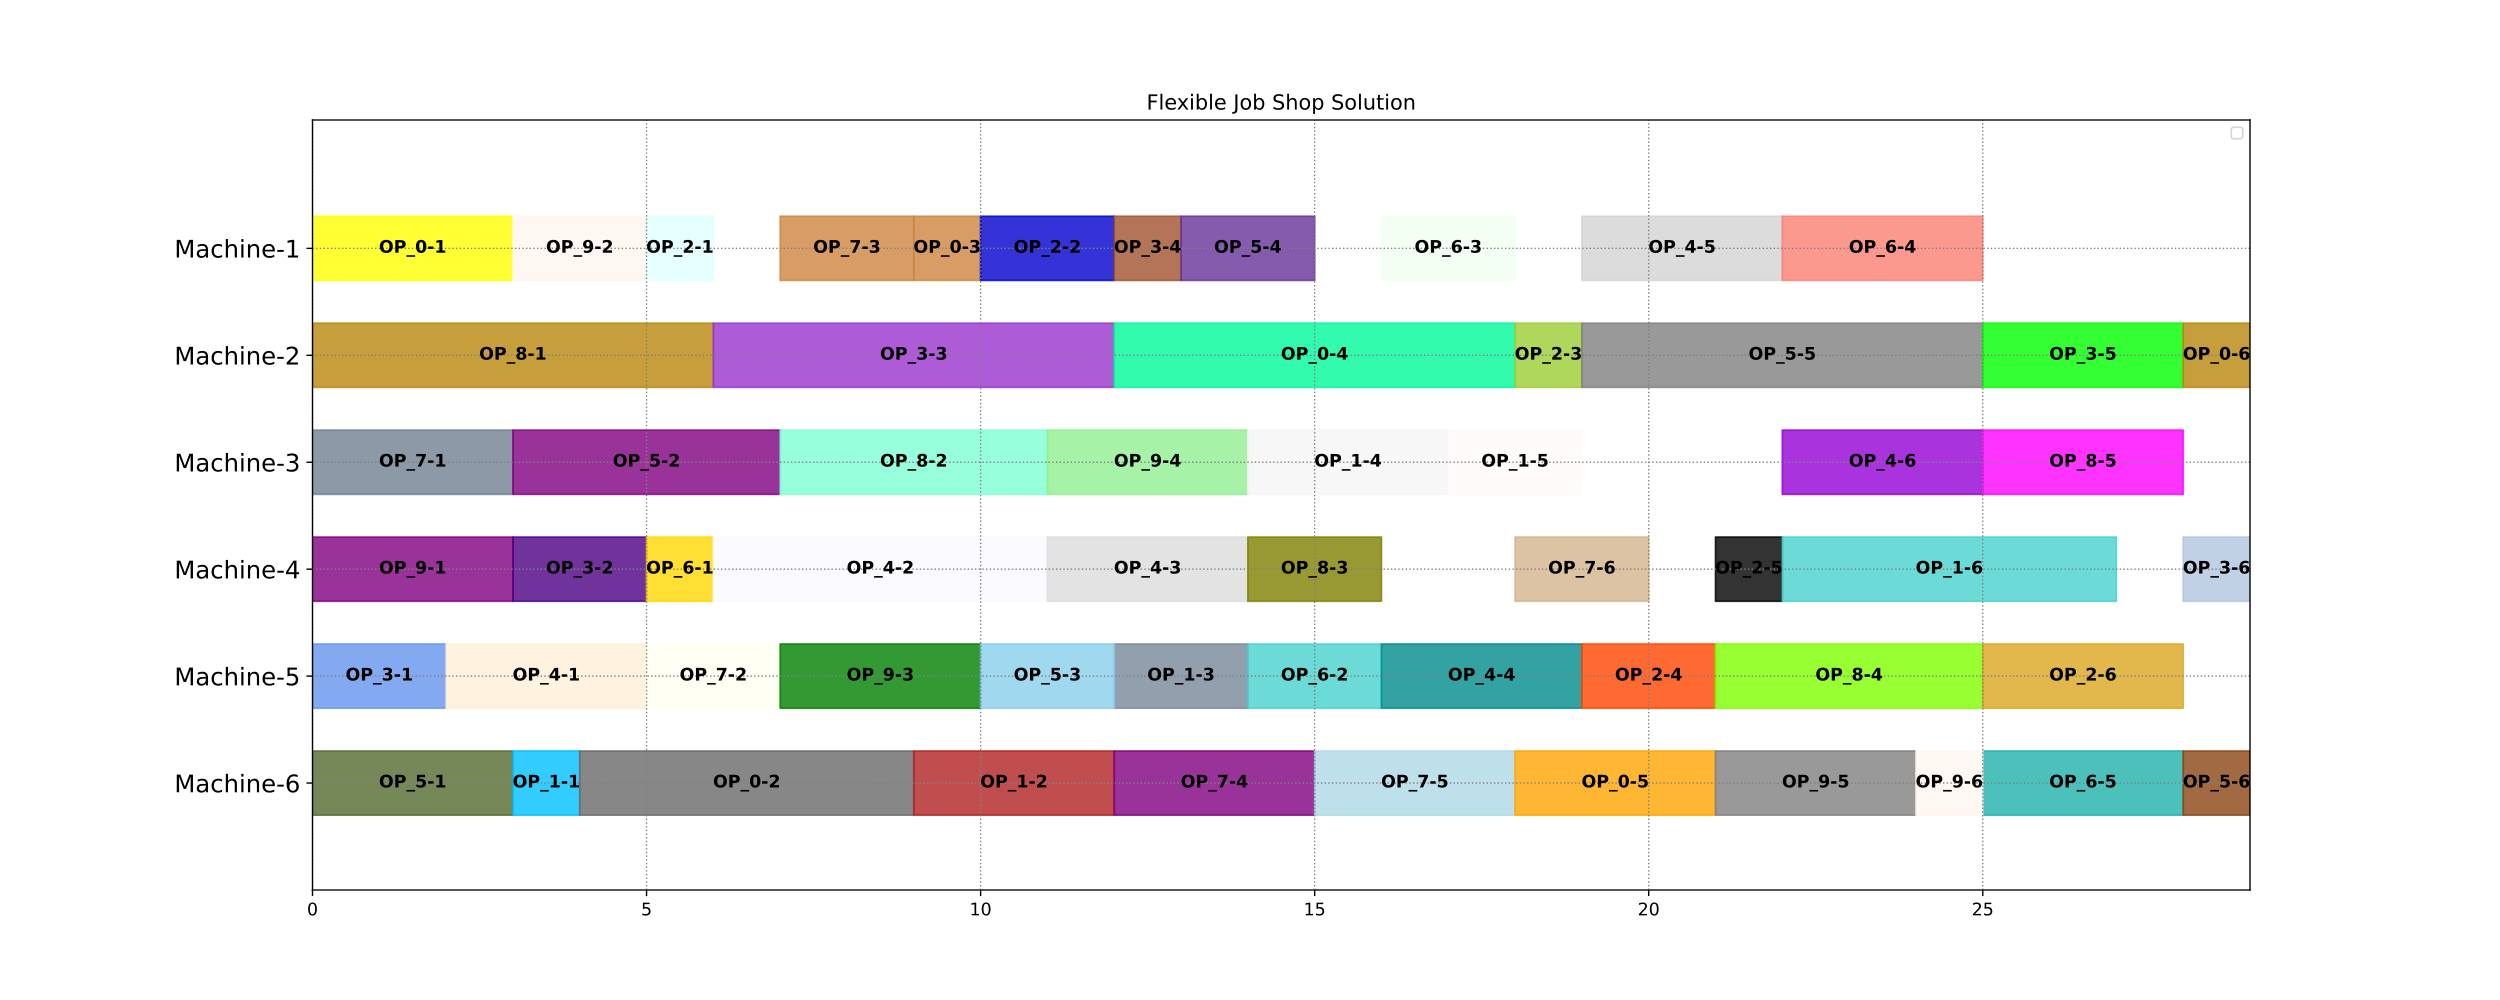 <?xml version="1.0" encoding="utf-8" standalone="no"?>
<!DOCTYPE svg PUBLIC "-//W3C//DTD SVG 1.1//EN"
  "http://www.w3.org/Graphics/SVG/1.1/DTD/svg11.dtd">
<!-- Created with matplotlib (https://matplotlib.org/) -->
<svg height="576pt" version="1.1" viewBox="0 0 1440 576" width="1440pt" xmlns="http://www.w3.org/2000/svg" xmlns:xlink="http://www.w3.org/1999/xlink">
 <defs>
  <style type="text/css">*{stroke-linecap:butt;stroke-linejoin:round;}</style>
 </defs>
 <g id="figure_1">
  <g id="patch_1">
   <path d="M 0 576 
L 1440 576 
L 1440 0 
L 0 0 
z
" style="fill:#ffffff;"/>
  </g>
  <g id="axes_1">
   <g id="patch_2">
    <path d="M 180 512.64 
L 1296 512.64 
L 1296 69.12 
L 180 69.12 
z
" style="fill:#ffffff;"/>
   </g>
   <g id="patch_3">
    <path clip-path="url(#pc017d19570)" d="M 180 124.56 
L 295.448 124.56 
L 295.448 161.52 
L 180 161.52 
z
" style="fill:#ffff00;opacity:0.8;stroke:#ffff00;stroke-linejoin:miter;"/>
   </g>
   <g id="patch_4">
    <path clip-path="url(#pc017d19570)" d="M 526.345 124.56 
L 564.828 124.56 
L 564.828 161.52 
L 526.345 161.52 
z
" style="fill:#cd853f;opacity:0.8;stroke:#cd853f;stroke-linejoin:miter;"/>
   </g>
   <g id="patch_5">
    <path clip-path="url(#pc017d19570)" d="M 295.448 124.56 
L 372.414 124.56 
L 372.414 161.52 
L 295.448 161.52 
z
" style="fill:#fff5ee;opacity:0.8;stroke:#fff5ee;stroke-linejoin:miter;"/>
   </g>
   <g id="patch_6">
    <path clip-path="url(#pc017d19570)" d="M 449.379 124.56 
L 526.345 124.56 
L 526.345 161.52 
L 449.379 161.52 
z
" style="fill:#cd853f;opacity:0.8;stroke:#cd853f;stroke-linejoin:miter;"/>
   </g>
   <g id="patch_7">
    <path clip-path="url(#pc017d19570)" d="M 372.414 124.56 
L 410.897 124.56 
L 410.897 161.52 
L 372.414 161.52 
z
" style="fill:#e0ffff;opacity:0.8;stroke:#e0ffff;stroke-linejoin:miter;"/>
   </g>
   <g id="patch_8">
    <path clip-path="url(#pc017d19570)" d="M 564.828 124.56 
L 641.793 124.56 
L 641.793 161.52 
L 564.828 161.52 
z
" style="fill:#0000cd;opacity:0.8;stroke:#0000cd;stroke-linejoin:miter;"/>
   </g>
   <g id="patch_9">
    <path clip-path="url(#pc017d19570)" d="M 641.793 124.56 
L 680.276 124.56 
L 680.276 161.52 
L 641.793 161.52 
z
" style="fill:#a0522d;opacity:0.8;stroke:#a0522d;stroke-linejoin:miter;"/>
   </g>
   <g id="patch_10">
    <path clip-path="url(#pc017d19570)" d="M 795.724 124.56 
L 872.69 124.56 
L 872.69 161.52 
L 795.724 161.52 
z
" style="fill:#f0fff0;opacity:0.8;stroke:#f0fff0;stroke-linejoin:miter;"/>
   </g>
   <g id="patch_11">
    <path clip-path="url(#pc017d19570)" d="M 680.276 124.56 
L 757.241 124.56 
L 757.241 161.52 
L 680.276 161.52 
z
" style="fill:#663399;opacity:0.8;stroke:#663399;stroke-linejoin:miter;"/>
   </g>
   <g id="patch_12">
    <path clip-path="url(#pc017d19570)" d="M 911.172 124.56 
L 1026.621 124.56 
L 1026.621 161.52 
L 911.172 161.52 
z
" style="fill:#d3d3d3;opacity:0.8;stroke:#d3d3d3;stroke-linejoin:miter;"/>
   </g>
   <g id="patch_13">
    <path clip-path="url(#pc017d19570)" d="M 1026.621 124.56 
L 1142.069 124.56 
L 1142.069 161.52 
L 1026.621 161.52 
z
" style="fill:#fa8072;opacity:0.8;stroke:#fa8072;stroke-linejoin:miter;"/>
   </g>
   <g id="patch_14">
    <path clip-path="url(#pc017d19570)" d="M 180 186.16 
L 410.897 186.16 
L 410.897 223.12 
L 180 223.12 
z
" style="fill:#b8860b;opacity:0.8;stroke:#b8860b;stroke-linejoin:miter;"/>
   </g>
   <g id="patch_15">
    <path clip-path="url(#pc017d19570)" d="M 410.897 186.16 
L 641.793 186.16 
L 641.793 223.12 
L 410.897 223.12 
z
" style="fill:#9932cc;opacity:0.8;stroke:#9932cc;stroke-linejoin:miter;"/>
   </g>
   <g id="patch_16">
    <path clip-path="url(#pc017d19570)" d="M 641.793 186.16 
L 872.69 186.16 
L 872.69 223.12 
L 641.793 223.12 
z
" style="fill:#00fa9a;opacity:0.8;stroke:#00fa9a;stroke-linejoin:miter;"/>
   </g>
   <g id="patch_17">
    <path clip-path="url(#pc017d19570)" d="M 872.69 186.16 
L 911.172 186.16 
L 911.172 223.12 
L 872.69 223.12 
z
" style="fill:#9acd32;opacity:0.8;stroke:#9acd32;stroke-linejoin:miter;"/>
   </g>
   <g id="patch_18">
    <path clip-path="url(#pc017d19570)" d="M 911.172 186.16 
L 1142.069 186.16 
L 1142.069 223.12 
L 911.172 223.12 
z
" style="fill:#808080;opacity:0.8;stroke:#808080;stroke-linejoin:miter;"/>
   </g>
   <g id="patch_19">
    <path clip-path="url(#pc017d19570)" d="M 1142.069 186.16 
L 1257.517 186.16 
L 1257.517 223.12 
L 1142.069 223.12 
z
" style="fill:#00ff00;opacity:0.8;stroke:#00ff00;stroke-linejoin:miter;"/>
   </g>
   <g id="patch_20">
    <path clip-path="url(#pc017d19570)" d="M 1257.517 186.16 
L 1296 186.16 
L 1296 223.12 
L 1257.517 223.12 
z
" style="fill:#b8860b;opacity:0.8;stroke:#b8860b;stroke-linejoin:miter;"/>
   </g>
   <g id="patch_21">
    <path clip-path="url(#pc017d19570)" d="M 180 247.76 
L 295.448 247.76 
L 295.448 284.72 
L 180 284.72 
z
" style="fill:#708090;opacity:0.8;stroke:#708090;stroke-linejoin:miter;"/>
   </g>
   <g id="patch_22">
    <path clip-path="url(#pc017d19570)" d="M 295.448 247.76 
L 449.379 247.76 
L 449.379 284.72 
L 295.448 284.72 
z
" style="fill:#800080;opacity:0.8;stroke:#800080;stroke-linejoin:miter;"/>
   </g>
   <g id="patch_23">
    <path clip-path="url(#pc017d19570)" d="M 449.379 247.76 
L 603.31 247.76 
L 603.31 284.72 
L 449.379 284.72 
z
" style="fill:#7fffd4;opacity:0.8;stroke:#7fffd4;stroke-linejoin:miter;"/>
   </g>
   <g id="patch_24">
    <path clip-path="url(#pc017d19570)" d="M 603.31 247.76 
L 718.759 247.76 
L 718.759 284.72 
L 603.31 284.72 
z
" style="fill:#90ee90;opacity:0.8;stroke:#90ee90;stroke-linejoin:miter;"/>
   </g>
   <g id="patch_25">
    <path clip-path="url(#pc017d19570)" d="M 718.759 247.76 
L 834.207 247.76 
L 834.207 284.72 
L 718.759 284.72 
z
" style="fill:#f5f5f5;opacity:0.8;stroke:#f5f5f5;stroke-linejoin:miter;"/>
   </g>
   <g id="patch_26">
    <path clip-path="url(#pc017d19570)" d="M 834.207 247.76 
L 911.172 247.76 
L 911.172 284.72 
L 834.207 284.72 
z
" style="fill:#fffafa;opacity:0.8;stroke:#fffafa;stroke-linejoin:miter;"/>
   </g>
   <g id="patch_27">
    <path clip-path="url(#pc017d19570)" d="M 1026.621 247.76 
L 1142.069 247.76 
L 1142.069 284.72 
L 1026.621 284.72 
z
" style="fill:#9400d3;opacity:0.8;stroke:#9400d3;stroke-linejoin:miter;"/>
   </g>
   <g id="patch_28">
    <path clip-path="url(#pc017d19570)" d="M 1142.069 247.76 
L 1257.517 247.76 
L 1257.517 284.72 
L 1142.069 284.72 
z
" style="fill:#ff00ff;opacity:0.8;stroke:#ff00ff;stroke-linejoin:miter;"/>
   </g>
   <g id="patch_29">
    <path clip-path="url(#pc017d19570)" d="M 180 309.36 
L 295.448 309.36 
L 295.448 346.32 
L 180 346.32 
z
" style="fill:#800080;opacity:0.8;stroke:#800080;stroke-linejoin:miter;"/>
   </g>
   <g id="patch_30">
    <path clip-path="url(#pc017d19570)" d="M 295.448 309.36 
L 372.414 309.36 
L 372.414 346.32 
L 295.448 346.32 
z
" style="fill:#4b0082;opacity:0.8;stroke:#4b0082;stroke-linejoin:miter;"/>
   </g>
   <g id="patch_31">
    <path clip-path="url(#pc017d19570)" d="M 372.414 309.36 
L 410.897 309.36 
L 410.897 346.32 
L 372.414 346.32 
z
" style="fill:#ffd700;opacity:0.8;stroke:#ffd700;stroke-linejoin:miter;"/>
   </g>
   <g id="patch_32">
    <path clip-path="url(#pc017d19570)" d="M 410.897 309.36 
L 603.31 309.36 
L 603.31 346.32 
L 410.897 346.32 
z
" style="fill:#f8f8ff;opacity:0.8;stroke:#f8f8ff;stroke-linejoin:miter;"/>
   </g>
   <g id="patch_33">
    <path clip-path="url(#pc017d19570)" d="M 603.31 309.36 
L 718.759 309.36 
L 718.759 346.32 
L 603.31 346.32 
z
" style="fill:#dcdcdc;opacity:0.8;stroke:#dcdcdc;stroke-linejoin:miter;"/>
   </g>
   <g id="patch_34">
    <path clip-path="url(#pc017d19570)" d="M 718.759 309.36 
L 795.724 309.36 
L 795.724 346.32 
L 718.759 346.32 
z
" style="fill:#808000;opacity:0.8;stroke:#808000;stroke-linejoin:miter;"/>
   </g>
   <g id="patch_35">
    <path clip-path="url(#pc017d19570)" d="M 988.138 309.36 
L 1026.621 309.36 
L 1026.621 346.32 
L 988.138 346.32 
z
" style="opacity:0.8;stroke:#000000;stroke-linejoin:miter;"/>
   </g>
   <g id="patch_36">
    <path clip-path="url(#pc017d19570)" d="M 1257.517 309.36 
L 1296 309.36 
L 1296 346.32 
L 1257.517 346.32 
z
" style="fill:#b0c4de;opacity:0.8;stroke:#b0c4de;stroke-linejoin:miter;"/>
   </g>
   <g id="patch_37">
    <path clip-path="url(#pc017d19570)" d="M 872.69 309.36 
L 949.655 309.36 
L 949.655 346.32 
L 872.69 346.32 
z
" style="fill:#d2b48c;opacity:0.8;stroke:#d2b48c;stroke-linejoin:miter;"/>
   </g>
   <g id="patch_38">
    <path clip-path="url(#pc017d19570)" d="M 1026.621 309.36 
L 1219.034 309.36 
L 1219.034 346.32 
L 1026.621 346.32 
z
" style="fill:#48d1cc;opacity:0.8;stroke:#48d1cc;stroke-linejoin:miter;"/>
   </g>
   <g id="patch_39">
    <path clip-path="url(#pc017d19570)" d="M 180 370.96 
L 256.966 370.96 
L 256.966 407.92 
L 180 407.92 
z
" style="fill:#6495ed;opacity:0.8;stroke:#6495ed;stroke-linejoin:miter;"/>
   </g>
   <g id="patch_40">
    <path clip-path="url(#pc017d19570)" d="M 256.966 370.96 
L 372.414 370.96 
L 372.414 407.92 
L 256.966 407.92 
z
" style="fill:#ffefd5;opacity:0.8;stroke:#ffefd5;stroke-linejoin:miter;"/>
   </g>
   <g id="patch_41">
    <path clip-path="url(#pc017d19570)" d="M 372.414 370.96 
L 449.379 370.96 
L 449.379 407.92 
L 372.414 407.92 
z
" style="fill:#fffff0;opacity:0.8;stroke:#fffff0;stroke-linejoin:miter;"/>
   </g>
   <g id="patch_42">
    <path clip-path="url(#pc017d19570)" d="M 449.379 370.96 
L 564.828 370.96 
L 564.828 407.92 
L 449.379 407.92 
z
" style="fill:#008000;opacity:0.8;stroke:#008000;stroke-linejoin:miter;"/>
   </g>
   <g id="patch_43">
    <path clip-path="url(#pc017d19570)" d="M 641.793 370.96 
L 718.759 370.96 
L 718.759 407.92 
L 641.793 407.92 
z
" style="fill:#778899;opacity:0.8;stroke:#778899;stroke-linejoin:miter;"/>
   </g>
   <g id="patch_44">
    <path clip-path="url(#pc017d19570)" d="M 564.828 370.96 
L 641.793 370.96 
L 641.793 407.92 
L 564.828 407.92 
z
" style="fill:#87ceeb;opacity:0.8;stroke:#87ceeb;stroke-linejoin:miter;"/>
   </g>
   <g id="patch_45">
    <path clip-path="url(#pc017d19570)" d="M 718.759 370.96 
L 795.724 370.96 
L 795.724 407.92 
L 718.759 407.92 
z
" style="fill:#48d1cc;opacity:0.8;stroke:#48d1cc;stroke-linejoin:miter;"/>
   </g>
   <g id="patch_46">
    <path clip-path="url(#pc017d19570)" d="M 795.724 370.96 
L 911.172 370.96 
L 911.172 407.92 
L 795.724 407.92 
z
" style="fill:#008b8b;opacity:0.8;stroke:#008b8b;stroke-linejoin:miter;"/>
   </g>
   <g id="patch_47">
    <path clip-path="url(#pc017d19570)" d="M 911.172 370.96 
L 988.138 370.96 
L 988.138 407.92 
L 911.172 407.92 
z
" style="fill:#ff4500;opacity:0.8;stroke:#ff4500;stroke-linejoin:miter;"/>
   </g>
   <g id="patch_48">
    <path clip-path="url(#pc017d19570)" d="M 988.138 370.96 
L 1142.069 370.96 
L 1142.069 407.92 
L 988.138 407.92 
z
" style="fill:#7fff00;opacity:0.8;stroke:#7fff00;stroke-linejoin:miter;"/>
   </g>
   <g id="patch_49">
    <path clip-path="url(#pc017d19570)" d="M 1142.069 370.96 
L 1257.517 370.96 
L 1257.517 407.92 
L 1142.069 407.92 
z
" style="fill:#daa520;opacity:0.8;stroke:#daa520;stroke-linejoin:miter;"/>
   </g>
   <g id="patch_50">
    <path clip-path="url(#pc017d19570)" d="M 180 432.56 
L 295.448 432.56 
L 295.448 469.52 
L 180 469.52 
z
" style="fill:#556b2f;opacity:0.8;stroke:#556b2f;stroke-linejoin:miter;"/>
   </g>
   <g id="patch_51">
    <path clip-path="url(#pc017d19570)" d="M 295.448 432.56 
L 333.931 432.56 
L 333.931 469.52 
L 295.448 469.52 
z
" style="fill:#00bfff;opacity:0.8;stroke:#00bfff;stroke-linejoin:miter;"/>
   </g>
   <g id="patch_52">
    <path clip-path="url(#pc017d19570)" d="M 333.931 432.56 
L 526.345 432.56 
L 526.345 469.52 
L 333.931 469.52 
z
" style="fill:#696969;opacity:0.8;stroke:#696969;stroke-linejoin:miter;"/>
   </g>
   <g id="patch_53">
    <path clip-path="url(#pc017d19570)" d="M 526.345 432.56 
L 641.793 432.56 
L 641.793 469.52 
L 526.345 469.52 
z
" style="fill:#b22222;opacity:0.8;stroke:#b22222;stroke-linejoin:miter;"/>
   </g>
   <g id="patch_54">
    <path clip-path="url(#pc017d19570)" d="M 641.793 432.56 
L 757.241 432.56 
L 757.241 469.52 
L 641.793 469.52 
z
" style="fill:#800080;opacity:0.8;stroke:#800080;stroke-linejoin:miter;"/>
   </g>
   <g id="patch_55">
    <path clip-path="url(#pc017d19570)" d="M 757.241 432.56 
L 872.69 432.56 
L 872.69 469.52 
L 757.241 469.52 
z
" style="fill:#add8e6;opacity:0.8;stroke:#add8e6;stroke-linejoin:miter;"/>
   </g>
   <g id="patch_56">
    <path clip-path="url(#pc017d19570)" d="M 872.69 432.56 
L 988.138 432.56 
L 988.138 469.52 
L 872.69 469.52 
z
" style="fill:#ffa500;opacity:0.8;stroke:#ffa500;stroke-linejoin:miter;"/>
   </g>
   <g id="patch_57">
    <path clip-path="url(#pc017d19570)" d="M 988.138 432.56 
L 1103.586 432.56 
L 1103.586 469.52 
L 988.138 469.52 
z
" style="fill:#808080;opacity:0.8;stroke:#808080;stroke-linejoin:miter;"/>
   </g>
   <g id="patch_58">
    <path clip-path="url(#pc017d19570)" d="M 1142.069 432.56 
L 1257.517 432.56 
L 1257.517 469.52 
L 1142.069 469.52 
z
" style="fill:#20b2aa;opacity:0.8;stroke:#20b2aa;stroke-linejoin:miter;"/>
   </g>
   <g id="patch_59">
    <path clip-path="url(#pc017d19570)" d="M 1257.517 432.56 
L 1296 432.56 
L 1296 469.52 
L 1257.517 469.52 
z
" style="fill:#8b4513;opacity:0.8;stroke:#8b4513;stroke-linejoin:miter;"/>
   </g>
   <g id="patch_60">
    <path clip-path="url(#pc017d19570)" d="M 1103.586 432.56 
L 1142.069 432.56 
L 1142.069 469.52 
L 1103.586 469.52 
z
" style="fill:#fff5ee;opacity:0.8;stroke:#fff5ee;stroke-linejoin:miter;"/>
   </g>
   <g id="matplotlib.axis_1">
    <g id="xtick_1">
     <g id="line2d_1">
      <path clip-path="url(#pc017d19570)" d="M 180 512.64 
L 180 69.12 
" style="fill:none;stroke:#808080;stroke-dasharray:0.8,1.32;stroke-dashoffset:0;stroke-width:0.8;"/>
     </g>
     <g id="line2d_2">
      <defs>
       <path d="M 0 0 
L 0 3.5 
" id="m528e19250d" style="stroke:#000000;stroke-width:0.8;"/>
      </defs>
      <g>
       <use style="stroke:#000000;stroke-width:0.8;" x="180" xlink:href="#m528e19250d" y="512.64"/>
      </g>
     </g>
     <g id="text_1">
      <!-- 0 -->
      <g transform="translate(176.819 527.238)scale(0.1 -0.1)">
       <defs>
        <path d="M 31.781 66.406 
Q 24.172 66.406 20.328 58.906 
Q 16.5 51.422 16.5 36.375 
Q 16.5 21.391 20.328 13.891 
Q 24.172 6.391 31.781 6.391 
Q 39.453 6.391 43.281 13.891 
Q 47.125 21.391 47.125 36.375 
Q 47.125 51.422 43.281 58.906 
Q 39.453 66.406 31.781 66.406 
z
M 31.781 74.219 
Q 44.047 74.219 50.516 64.516 
Q 56.984 54.828 56.984 36.375 
Q 56.984 17.969 50.516 8.266 
Q 44.047 -1.422 31.781 -1.422 
Q 19.531 -1.422 13.062 8.266 
Q 6.594 17.969 6.594 36.375 
Q 6.594 54.828 13.062 64.516 
Q 19.531 74.219 31.781 74.219 
z
" id="DejaVuSans-48"/>
       </defs>
       <use xlink:href="#DejaVuSans-48"/>
      </g>
     </g>
    </g>
    <g id="xtick_2">
     <g id="line2d_3">
      <path clip-path="url(#pc017d19570)" d="M 372.414 512.64 
L 372.414 69.12 
" style="fill:none;stroke:#808080;stroke-dasharray:0.8,1.32;stroke-dashoffset:0;stroke-width:0.8;"/>
     </g>
     <g id="line2d_4">
      <g>
       <use style="stroke:#000000;stroke-width:0.8;" x="372.414" xlink:href="#m528e19250d" y="512.64"/>
      </g>
     </g>
     <g id="text_2">
      <!-- 5 -->
      <g transform="translate(369.233 527.238)scale(0.1 -0.1)">
       <defs>
        <path d="M 10.797 72.906 
L 49.516 72.906 
L 49.516 64.594 
L 19.828 64.594 
L 19.828 46.734 
Q 21.969 47.469 24.109 47.828 
Q 26.266 48.188 28.422 48.188 
Q 40.625 48.188 47.75 41.5 
Q 54.891 34.812 54.891 23.391 
Q 54.891 11.625 47.562 5.094 
Q 40.234 -1.422 26.906 -1.422 
Q 22.312 -1.422 17.547 -0.641 
Q 12.797 0.141 7.719 1.703 
L 7.719 11.625 
Q 12.109 9.234 16.797 8.062 
Q 21.484 6.891 26.703 6.891 
Q 35.156 6.891 40.078 11.328 
Q 45.016 15.766 45.016 23.391 
Q 45.016 31 40.078 35.438 
Q 35.156 39.891 26.703 39.891 
Q 22.75 39.891 18.812 39.016 
Q 14.891 38.141 10.797 36.281 
z
" id="DejaVuSans-53"/>
       </defs>
       <use xlink:href="#DejaVuSans-53"/>
      </g>
     </g>
    </g>
    <g id="xtick_3">
     <g id="line2d_5">
      <path clip-path="url(#pc017d19570)" d="M 564.828 512.64 
L 564.828 69.12 
" style="fill:none;stroke:#808080;stroke-dasharray:0.8,1.32;stroke-dashoffset:0;stroke-width:0.8;"/>
     </g>
     <g id="line2d_6">
      <g>
       <use style="stroke:#000000;stroke-width:0.8;" x="564.828" xlink:href="#m528e19250d" y="512.64"/>
      </g>
     </g>
     <g id="text_3">
      <!-- 10 -->
      <g transform="translate(558.465 527.238)scale(0.1 -0.1)">
       <defs>
        <path d="M 12.406 8.297 
L 28.516 8.297 
L 28.516 63.922 
L 10.984 60.406 
L 10.984 69.391 
L 28.422 72.906 
L 38.281 72.906 
L 38.281 8.297 
L 54.391 8.297 
L 54.391 0 
L 12.406 0 
z
" id="DejaVuSans-49"/>
       </defs>
       <use xlink:href="#DejaVuSans-49"/>
       <use x="63.623" xlink:href="#DejaVuSans-48"/>
      </g>
     </g>
    </g>
    <g id="xtick_4">
     <g id="line2d_7">
      <path clip-path="url(#pc017d19570)" d="M 757.241 512.64 
L 757.241 69.12 
" style="fill:none;stroke:#808080;stroke-dasharray:0.8,1.32;stroke-dashoffset:0;stroke-width:0.8;"/>
     </g>
     <g id="line2d_8">
      <g>
       <use style="stroke:#000000;stroke-width:0.8;" x="757.241" xlink:href="#m528e19250d" y="512.64"/>
      </g>
     </g>
     <g id="text_4">
      <!-- 15 -->
      <g transform="translate(750.879 527.238)scale(0.1 -0.1)">
       <use xlink:href="#DejaVuSans-49"/>
       <use x="63.623" xlink:href="#DejaVuSans-53"/>
      </g>
     </g>
    </g>
    <g id="xtick_5">
     <g id="line2d_9">
      <path clip-path="url(#pc017d19570)" d="M 949.655 512.64 
L 949.655 69.12 
" style="fill:none;stroke:#808080;stroke-dasharray:0.8,1.32;stroke-dashoffset:0;stroke-width:0.8;"/>
     </g>
     <g id="line2d_10">
      <g>
       <use style="stroke:#000000;stroke-width:0.8;" x="949.655" xlink:href="#m528e19250d" y="512.64"/>
      </g>
     </g>
     <g id="text_5">
      <!-- 20 -->
      <g transform="translate(943.293 527.238)scale(0.1 -0.1)">
       <defs>
        <path d="M 19.188 8.297 
L 53.609 8.297 
L 53.609 0 
L 7.328 0 
L 7.328 8.297 
Q 12.938 14.109 22.625 23.891 
Q 32.328 33.688 34.812 36.531 
Q 39.547 41.844 41.422 45.531 
Q 43.312 49.219 43.312 52.781 
Q 43.312 58.594 39.234 62.25 
Q 35.156 65.922 28.609 65.922 
Q 23.969 65.922 18.812 64.312 
Q 13.672 62.703 7.812 59.422 
L 7.812 69.391 
Q 13.766 71.781 18.938 73 
Q 24.125 74.219 28.422 74.219 
Q 39.75 74.219 46.484 68.547 
Q 53.219 62.891 53.219 53.422 
Q 53.219 48.922 51.531 44.891 
Q 49.859 40.875 45.406 35.406 
Q 44.188 33.984 37.641 27.219 
Q 31.109 20.453 19.188 8.297 
z
" id="DejaVuSans-50"/>
       </defs>
       <use xlink:href="#DejaVuSans-50"/>
       <use x="63.623" xlink:href="#DejaVuSans-48"/>
      </g>
     </g>
    </g>
    <g id="xtick_6">
     <g id="line2d_11">
      <path clip-path="url(#pc017d19570)" d="M 1142.069 512.64 
L 1142.069 69.12 
" style="fill:none;stroke:#808080;stroke-dasharray:0.8,1.32;stroke-dashoffset:0;stroke-width:0.8;"/>
     </g>
     <g id="line2d_12">
      <g>
       <use style="stroke:#000000;stroke-width:0.8;" x="1142.069" xlink:href="#m528e19250d" y="512.64"/>
      </g>
     </g>
     <g id="text_6">
      <!-- 25 -->
      <g transform="translate(1135.706 527.238)scale(0.1 -0.1)">
       <use xlink:href="#DejaVuSans-50"/>
       <use x="63.623" xlink:href="#DejaVuSans-53"/>
      </g>
     </g>
    </g>
   </g>
   <g id="matplotlib.axis_2">
    <g id="ytick_1">
     <g id="line2d_13">
      <path clip-path="url(#pc017d19570)" d="M 180 143.04 
L 1296 143.04 
" style="fill:none;stroke:#808080;stroke-dasharray:0.8,1.32;stroke-dashoffset:0;stroke-width:0.8;"/>
     </g>
     <g id="line2d_14">
      <defs>
       <path d="M 0 0 
L -3.5 0 
" id="m9b94a278d1" style="stroke:#000000;stroke-width:0.8;"/>
      </defs>
      <g>
       <use style="stroke:#000000;stroke-width:0.8;" x="180" xlink:href="#m9b94a278d1" y="143.04"/>
      </g>
     </g>
     <g id="text_7">
      <!-- Machine-1 -->
      <g transform="translate(100.436 148.359)scale(0.14 -0.14)">
       <defs>
        <path d="M 9.812 72.906 
L 24.516 72.906 
L 43.109 23.297 
L 61.812 72.906 
L 76.516 72.906 
L 76.516 0 
L 66.891 0 
L 66.891 64.016 
L 48.094 14.016 
L 38.188 14.016 
L 19.391 64.016 
L 19.391 0 
L 9.812 0 
z
" id="DejaVuSans-77"/>
        <path d="M 34.281 27.484 
Q 23.391 27.484 19.188 25 
Q 14.984 22.516 14.984 16.5 
Q 14.984 11.719 18.141 8.906 
Q 21.297 6.109 26.703 6.109 
Q 34.188 6.109 38.703 11.406 
Q 43.219 16.703 43.219 25.484 
L 43.219 27.484 
z
M 52.203 31.203 
L 52.203 0 
L 43.219 0 
L 43.219 8.297 
Q 40.141 3.328 35.547 0.953 
Q 30.953 -1.422 24.312 -1.422 
Q 15.922 -1.422 10.953 3.297 
Q 6 8.016 6 15.922 
Q 6 25.141 12.172 29.828 
Q 18.359 34.516 30.609 34.516 
L 43.219 34.516 
L 43.219 35.406 
Q 43.219 41.609 39.141 45 
Q 35.062 48.391 27.688 48.391 
Q 23 48.391 18.547 47.266 
Q 14.109 46.141 10.016 43.891 
L 10.016 52.203 
Q 14.938 54.109 19.578 55.047 
Q 24.219 56 28.609 56 
Q 40.484 56 46.344 49.844 
Q 52.203 43.703 52.203 31.203 
z
" id="DejaVuSans-97"/>
        <path d="M 48.781 52.594 
L 48.781 44.188 
Q 44.969 46.297 41.141 47.344 
Q 37.312 48.391 33.406 48.391 
Q 24.656 48.391 19.812 42.844 
Q 14.984 37.312 14.984 27.297 
Q 14.984 17.281 19.812 11.734 
Q 24.656 6.203 33.406 6.203 
Q 37.312 6.203 41.141 7.25 
Q 44.969 8.297 48.781 10.406 
L 48.781 2.094 
Q 45.016 0.344 40.984 -0.531 
Q 36.969 -1.422 32.422 -1.422 
Q 20.062 -1.422 12.781 6.344 
Q 5.516 14.109 5.516 27.297 
Q 5.516 40.672 12.859 48.328 
Q 20.219 56 33.016 56 
Q 37.156 56 41.109 55.141 
Q 45.062 54.297 48.781 52.594 
z
" id="DejaVuSans-99"/>
        <path d="M 54.891 33.016 
L 54.891 0 
L 45.906 0 
L 45.906 32.719 
Q 45.906 40.484 42.875 44.328 
Q 39.844 48.188 33.797 48.188 
Q 26.516 48.188 22.312 43.547 
Q 18.109 38.922 18.109 30.906 
L 18.109 0 
L 9.078 0 
L 9.078 75.984 
L 18.109 75.984 
L 18.109 46.188 
Q 21.344 51.125 25.703 53.562 
Q 30.078 56 35.797 56 
Q 45.219 56 50.047 50.172 
Q 54.891 44.344 54.891 33.016 
z
" id="DejaVuSans-104"/>
        <path d="M 9.422 54.688 
L 18.406 54.688 
L 18.406 0 
L 9.422 0 
z
M 9.422 75.984 
L 18.406 75.984 
L 18.406 64.594 
L 9.422 64.594 
z
" id="DejaVuSans-105"/>
        <path d="M 54.891 33.016 
L 54.891 0 
L 45.906 0 
L 45.906 32.719 
Q 45.906 40.484 42.875 44.328 
Q 39.844 48.188 33.797 48.188 
Q 26.516 48.188 22.312 43.547 
Q 18.109 38.922 18.109 30.906 
L 18.109 0 
L 9.078 0 
L 9.078 54.688 
L 18.109 54.688 
L 18.109 46.188 
Q 21.344 51.125 25.703 53.562 
Q 30.078 56 35.797 56 
Q 45.219 56 50.047 50.172 
Q 54.891 44.344 54.891 33.016 
z
" id="DejaVuSans-110"/>
        <path d="M 56.203 29.594 
L 56.203 25.203 
L 14.891 25.203 
Q 15.484 15.922 20.484 11.062 
Q 25.484 6.203 34.422 6.203 
Q 39.594 6.203 44.453 7.469 
Q 49.312 8.734 54.109 11.281 
L 54.109 2.781 
Q 49.266 0.734 44.188 -0.344 
Q 39.109 -1.422 33.891 -1.422 
Q 20.797 -1.422 13.156 6.188 
Q 5.516 13.812 5.516 26.812 
Q 5.516 40.234 12.766 48.109 
Q 20.016 56 32.328 56 
Q 43.359 56 49.781 48.891 
Q 56.203 41.797 56.203 29.594 
z
M 47.219 32.234 
Q 47.125 39.594 43.094 43.984 
Q 39.062 48.391 32.422 48.391 
Q 24.906 48.391 20.391 44.141 
Q 15.875 39.891 15.188 32.172 
z
" id="DejaVuSans-101"/>
        <path d="M 4.891 31.391 
L 31.203 31.391 
L 31.203 23.391 
L 4.891 23.391 
z
" id="DejaVuSans-45"/>
       </defs>
       <use xlink:href="#DejaVuSans-77"/>
       <use x="86.279" xlink:href="#DejaVuSans-97"/>
       <use x="147.559" xlink:href="#DejaVuSans-99"/>
       <use x="202.539" xlink:href="#DejaVuSans-104"/>
       <use x="265.918" xlink:href="#DejaVuSans-105"/>
       <use x="293.701" xlink:href="#DejaVuSans-110"/>
       <use x="357.08" xlink:href="#DejaVuSans-101"/>
       <use x="418.604" xlink:href="#DejaVuSans-45"/>
       <use x="454.688" xlink:href="#DejaVuSans-49"/>
      </g>
     </g>
    </g>
    <g id="ytick_2">
     <g id="line2d_15">
      <path clip-path="url(#pc017d19570)" d="M 180 204.64 
L 1296 204.64 
" style="fill:none;stroke:#808080;stroke-dasharray:0.8,1.32;stroke-dashoffset:0;stroke-width:0.8;"/>
     </g>
     <g id="line2d_16">
      <g>
       <use style="stroke:#000000;stroke-width:0.8;" x="180" xlink:href="#m9b94a278d1" y="204.64"/>
      </g>
     </g>
     <g id="text_8">
      <!-- Machine-2 -->
      <g transform="translate(100.436 209.959)scale(0.14 -0.14)">
       <use xlink:href="#DejaVuSans-77"/>
       <use x="86.279" xlink:href="#DejaVuSans-97"/>
       <use x="147.559" xlink:href="#DejaVuSans-99"/>
       <use x="202.539" xlink:href="#DejaVuSans-104"/>
       <use x="265.918" xlink:href="#DejaVuSans-105"/>
       <use x="293.701" xlink:href="#DejaVuSans-110"/>
       <use x="357.08" xlink:href="#DejaVuSans-101"/>
       <use x="418.604" xlink:href="#DejaVuSans-45"/>
       <use x="454.688" xlink:href="#DejaVuSans-50"/>
      </g>
     </g>
    </g>
    <g id="ytick_3">
     <g id="line2d_17">
      <path clip-path="url(#pc017d19570)" d="M 180 266.24 
L 1296 266.24 
" style="fill:none;stroke:#808080;stroke-dasharray:0.8,1.32;stroke-dashoffset:0;stroke-width:0.8;"/>
     </g>
     <g id="line2d_18">
      <g>
       <use style="stroke:#000000;stroke-width:0.8;" x="180" xlink:href="#m9b94a278d1" y="266.24"/>
      </g>
     </g>
     <g id="text_9">
      <!-- Machine-3 -->
      <g transform="translate(100.436 271.559)scale(0.14 -0.14)">
       <defs>
        <path d="M 40.578 39.312 
Q 47.656 37.797 51.625 33 
Q 55.609 28.219 55.609 21.188 
Q 55.609 10.406 48.188 4.484 
Q 40.766 -1.422 27.094 -1.422 
Q 22.516 -1.422 17.656 -0.516 
Q 12.797 0.391 7.625 2.203 
L 7.625 11.719 
Q 11.719 9.328 16.594 8.109 
Q 21.484 6.891 26.812 6.891 
Q 36.078 6.891 40.938 10.547 
Q 45.797 14.203 45.797 21.188 
Q 45.797 27.641 41.281 31.266 
Q 36.766 34.906 28.719 34.906 
L 20.219 34.906 
L 20.219 43.016 
L 29.109 43.016 
Q 36.375 43.016 40.234 45.922 
Q 44.094 48.828 44.094 54.297 
Q 44.094 59.906 40.109 62.906 
Q 36.141 65.922 28.719 65.922 
Q 24.656 65.922 20.016 65.031 
Q 15.375 64.156 9.812 62.312 
L 9.812 71.094 
Q 15.438 72.656 20.344 73.438 
Q 25.25 74.219 29.594 74.219 
Q 40.828 74.219 47.359 69.109 
Q 53.906 64.016 53.906 55.328 
Q 53.906 49.266 50.438 45.094 
Q 46.969 40.922 40.578 39.312 
z
" id="DejaVuSans-51"/>
       </defs>
       <use xlink:href="#DejaVuSans-77"/>
       <use x="86.279" xlink:href="#DejaVuSans-97"/>
       <use x="147.559" xlink:href="#DejaVuSans-99"/>
       <use x="202.539" xlink:href="#DejaVuSans-104"/>
       <use x="265.918" xlink:href="#DejaVuSans-105"/>
       <use x="293.701" xlink:href="#DejaVuSans-110"/>
       <use x="357.08" xlink:href="#DejaVuSans-101"/>
       <use x="418.604" xlink:href="#DejaVuSans-45"/>
       <use x="454.688" xlink:href="#DejaVuSans-51"/>
      </g>
     </g>
    </g>
    <g id="ytick_4">
     <g id="line2d_19">
      <path clip-path="url(#pc017d19570)" d="M 180 327.84 
L 1296 327.84 
" style="fill:none;stroke:#808080;stroke-dasharray:0.8,1.32;stroke-dashoffset:0;stroke-width:0.8;"/>
     </g>
     <g id="line2d_20">
      <g>
       <use style="stroke:#000000;stroke-width:0.8;" x="180" xlink:href="#m9b94a278d1" y="327.84"/>
      </g>
     </g>
     <g id="text_10">
      <!-- Machine-4 -->
      <g transform="translate(100.436 333.159)scale(0.14 -0.14)">
       <defs>
        <path d="M 37.797 64.312 
L 12.891 25.391 
L 37.797 25.391 
z
M 35.203 72.906 
L 47.609 72.906 
L 47.609 25.391 
L 58.016 25.391 
L 58.016 17.188 
L 47.609 17.188 
L 47.609 0 
L 37.797 0 
L 37.797 17.188 
L 4.891 17.188 
L 4.891 26.703 
z
" id="DejaVuSans-52"/>
       </defs>
       <use xlink:href="#DejaVuSans-77"/>
       <use x="86.279" xlink:href="#DejaVuSans-97"/>
       <use x="147.559" xlink:href="#DejaVuSans-99"/>
       <use x="202.539" xlink:href="#DejaVuSans-104"/>
       <use x="265.918" xlink:href="#DejaVuSans-105"/>
       <use x="293.701" xlink:href="#DejaVuSans-110"/>
       <use x="357.08" xlink:href="#DejaVuSans-101"/>
       <use x="418.604" xlink:href="#DejaVuSans-45"/>
       <use x="454.688" xlink:href="#DejaVuSans-52"/>
      </g>
     </g>
    </g>
    <g id="ytick_5">
     <g id="line2d_21">
      <path clip-path="url(#pc017d19570)" d="M 180 389.44 
L 1296 389.44 
" style="fill:none;stroke:#808080;stroke-dasharray:0.8,1.32;stroke-dashoffset:0;stroke-width:0.8;"/>
     </g>
     <g id="line2d_22">
      <g>
       <use style="stroke:#000000;stroke-width:0.8;" x="180" xlink:href="#m9b94a278d1" y="389.44"/>
      </g>
     </g>
     <g id="text_11">
      <!-- Machine-5 -->
      <g transform="translate(100.436 394.759)scale(0.14 -0.14)">
       <use xlink:href="#DejaVuSans-77"/>
       <use x="86.279" xlink:href="#DejaVuSans-97"/>
       <use x="147.559" xlink:href="#DejaVuSans-99"/>
       <use x="202.539" xlink:href="#DejaVuSans-104"/>
       <use x="265.918" xlink:href="#DejaVuSans-105"/>
       <use x="293.701" xlink:href="#DejaVuSans-110"/>
       <use x="357.08" xlink:href="#DejaVuSans-101"/>
       <use x="418.604" xlink:href="#DejaVuSans-45"/>
       <use x="454.688" xlink:href="#DejaVuSans-53"/>
      </g>
     </g>
    </g>
    <g id="ytick_6">
     <g id="line2d_23">
      <path clip-path="url(#pc017d19570)" d="M 180 451.04 
L 1296 451.04 
" style="fill:none;stroke:#808080;stroke-dasharray:0.8,1.32;stroke-dashoffset:0;stroke-width:0.8;"/>
     </g>
     <g id="line2d_24">
      <g>
       <use style="stroke:#000000;stroke-width:0.8;" x="180" xlink:href="#m9b94a278d1" y="451.04"/>
      </g>
     </g>
     <g id="text_12">
      <!-- Machine-6 -->
      <g transform="translate(100.436 456.359)scale(0.14 -0.14)">
       <defs>
        <path d="M 33.016 40.375 
Q 26.375 40.375 22.484 35.828 
Q 18.609 31.297 18.609 23.391 
Q 18.609 15.531 22.484 10.953 
Q 26.375 6.391 33.016 6.391 
Q 39.656 6.391 43.531 10.953 
Q 47.406 15.531 47.406 23.391 
Q 47.406 31.297 43.531 35.828 
Q 39.656 40.375 33.016 40.375 
z
M 52.594 71.297 
L 52.594 62.312 
Q 48.875 64.062 45.094 64.984 
Q 41.312 65.922 37.594 65.922 
Q 27.828 65.922 22.672 59.328 
Q 17.531 52.734 16.797 39.406 
Q 19.672 43.656 24.016 45.922 
Q 28.375 48.188 33.594 48.188 
Q 44.578 48.188 50.953 41.516 
Q 57.328 34.859 57.328 23.391 
Q 57.328 12.156 50.688 5.359 
Q 44.047 -1.422 33.016 -1.422 
Q 20.359 -1.422 13.672 8.266 
Q 6.984 17.969 6.984 36.375 
Q 6.984 53.656 15.188 63.938 
Q 23.391 74.219 37.203 74.219 
Q 40.922 74.219 44.703 73.484 
Q 48.484 72.75 52.594 71.297 
z
" id="DejaVuSans-54"/>
       </defs>
       <use xlink:href="#DejaVuSans-77"/>
       <use x="86.279" xlink:href="#DejaVuSans-97"/>
       <use x="147.559" xlink:href="#DejaVuSans-99"/>
       <use x="202.539" xlink:href="#DejaVuSans-104"/>
       <use x="265.918" xlink:href="#DejaVuSans-105"/>
       <use x="293.701" xlink:href="#DejaVuSans-110"/>
       <use x="357.08" xlink:href="#DejaVuSans-101"/>
       <use x="418.604" xlink:href="#DejaVuSans-45"/>
       <use x="454.688" xlink:href="#DejaVuSans-54"/>
      </g>
     </g>
    </g>
   </g>
   <g id="patch_61">
    <path d="M 180 512.64 
L 180 69.12 
" style="fill:none;stroke:#000000;stroke-linecap:square;stroke-linejoin:miter;stroke-width:0.8;"/>
   </g>
   <g id="patch_62">
    <path d="M 1296 512.64 
L 1296 69.12 
" style="fill:none;stroke:#000000;stroke-linecap:square;stroke-linejoin:miter;stroke-width:0.8;"/>
   </g>
   <g id="patch_63">
    <path d="M 180 512.64 
L 1296 512.64 
" style="fill:none;stroke:#000000;stroke-linecap:square;stroke-linejoin:miter;stroke-width:0.8;"/>
   </g>
   <g id="patch_64">
    <path d="M 180 69.12 
L 1296 69.12 
" style="fill:none;stroke:#000000;stroke-linecap:square;stroke-linejoin:miter;stroke-width:0.8;"/>
   </g>
   <g id="text_13">
    <g clip-path="url(#pc017d19570)">
     <!-- OP_0-1 -->
     <g transform="translate(218.276 145.572)scale(0.1 -0.1)">
      <defs>
       <path d="M 42.484 60.594 
Q 33.891 60.594 29.156 54.25 
Q 24.422 47.906 24.422 36.375 
Q 24.422 24.906 29.156 18.547 
Q 33.891 12.203 42.484 12.203 
Q 51.125 12.203 55.859 18.547 
Q 60.594 24.906 60.594 36.375 
Q 60.594 47.906 55.859 54.25 
Q 51.125 60.594 42.484 60.594 
z
M 42.484 74.219 
Q 60.062 74.219 70.016 64.156 
Q 79.984 54.109 79.984 36.375 
Q 79.984 18.703 70.016 8.641 
Q 60.062 -1.422 42.484 -1.422 
Q 24.953 -1.422 14.969 8.641 
Q 4.984 18.703 4.984 36.375 
Q 4.984 54.109 14.969 64.156 
Q 24.953 74.219 42.484 74.219 
z
" id="DejaVuSans-Bold-79"/>
       <path d="M 9.188 72.906 
L 40.375 72.906 
Q 54.297 72.906 61.734 66.719 
Q 69.188 60.547 69.188 49.125 
Q 69.188 37.641 61.734 31.469 
Q 54.297 25.297 40.375 25.297 
L 27.984 25.297 
L 27.984 0 
L 9.188 0 
z
M 27.984 59.281 
L 27.984 38.922 
L 38.375 38.922 
Q 43.844 38.922 46.828 41.578 
Q 49.812 44.234 49.812 49.125 
Q 49.812 54 46.828 56.641 
Q 43.844 59.281 38.375 59.281 
z
" id="DejaVuSans-Bold-80"/>
       <path d="M 50 -14.312 
L 50 -23.578 
L 0 -23.578 
L 0 -14.312 
z
" id="DejaVuSans-Bold-95"/>
       <path d="M 46 36.531 
Q 46 50.203 43.438 55.781 
Q 40.875 61.375 34.812 61.375 
Q 28.766 61.375 26.172 55.781 
Q 23.578 50.203 23.578 36.531 
Q 23.578 22.703 26.172 17.031 
Q 28.766 11.375 34.812 11.375 
Q 40.828 11.375 43.406 17.031 
Q 46 22.703 46 36.531 
z
M 64.797 36.375 
Q 64.797 18.266 56.984 8.422 
Q 49.172 -1.422 34.812 -1.422 
Q 20.406 -1.422 12.594 8.422 
Q 4.781 18.266 4.781 36.375 
Q 4.781 54.547 12.594 64.375 
Q 20.406 74.219 34.812 74.219 
Q 49.172 74.219 56.984 64.375 
Q 64.797 54.547 64.797 36.375 
z
" id="DejaVuSans-Bold-48"/>
       <path d="M 5.422 35.891 
L 36.078 35.891 
L 36.078 21.688 
L 5.422 21.688 
z
" id="DejaVuSans-Bold-45"/>
       <path d="M 11.719 12.984 
L 28.328 12.984 
L 28.328 60.109 
L 11.281 56.594 
L 11.281 69.391 
L 28.219 72.906 
L 46.094 72.906 
L 46.094 12.984 
L 62.703 12.984 
L 62.703 0 
L 11.719 0 
z
" id="DejaVuSans-Bold-49"/>
      </defs>
      <use xlink:href="#DejaVuSans-Bold-79"/>
      <use x="85.01" xlink:href="#DejaVuSans-Bold-80"/>
      <use x="158.301" xlink:href="#DejaVuSans-Bold-95"/>
      <use x="208.301" xlink:href="#DejaVuSans-Bold-48"/>
      <use x="277.881" xlink:href="#DejaVuSans-Bold-45"/>
      <use x="319.385" xlink:href="#DejaVuSans-Bold-49"/>
     </g>
    </g>
   </g>
   <g id="text_14">
    <g clip-path="url(#pc017d19570)">
     <!-- OP_0-3 -->
     <g transform="translate(526.138 145.572)scale(0.1 -0.1)">
      <defs>
       <path d="M 46.578 39.312 
Q 53.953 37.406 57.781 32.688 
Q 61.625 27.984 61.625 20.703 
Q 61.625 9.859 53.312 4.219 
Q 45.016 -1.422 29.109 -1.422 
Q 23.484 -1.422 17.844 -0.516 
Q 12.203 0.391 6.688 2.203 
L 6.688 16.703 
Q 11.969 14.062 17.156 12.719 
Q 22.359 11.375 27.391 11.375 
Q 34.859 11.375 38.844 13.953 
Q 42.828 16.547 42.828 21.391 
Q 42.828 26.375 38.75 28.938 
Q 34.672 31.5 26.703 31.5 
L 19.188 31.5 
L 19.188 43.609 
L 27.094 43.609 
Q 34.188 43.609 37.641 45.828 
Q 41.109 48.047 41.109 52.594 
Q 41.109 56.781 37.734 59.078 
Q 34.375 61.375 28.219 61.375 
Q 23.688 61.375 19.047 60.344 
Q 14.406 59.328 9.812 57.328 
L 9.812 71.094 
Q 15.375 72.656 20.844 73.438 
Q 26.312 74.219 31.594 74.219 
Q 45.797 74.219 52.844 69.547 
Q 59.906 64.891 59.906 55.516 
Q 59.906 49.125 56.531 45.047 
Q 53.172 40.969 46.578 39.312 
z
" id="DejaVuSans-Bold-51"/>
      </defs>
      <use xlink:href="#DejaVuSans-Bold-79"/>
      <use x="85.01" xlink:href="#DejaVuSans-Bold-80"/>
      <use x="158.301" xlink:href="#DejaVuSans-Bold-95"/>
      <use x="208.301" xlink:href="#DejaVuSans-Bold-48"/>
      <use x="277.881" xlink:href="#DejaVuSans-Bold-45"/>
      <use x="319.385" xlink:href="#DejaVuSans-Bold-51"/>
     </g>
    </g>
   </g>
   <g id="text_15">
    <g clip-path="url(#pc017d19570)">
     <!-- OP_9-2 -->
     <g transform="translate(314.483 145.572)scale(0.1 -0.1)">
      <defs>
       <path d="M 10.016 1.609 
L 10.016 15.094 
Q 14.5 12.984 18.594 11.938 
Q 22.703 10.891 26.703 10.891 
Q 35.109 10.891 39.797 15.547 
Q 44.484 20.219 45.312 29.391 
Q 42 26.953 38.234 25.734 
Q 34.469 24.516 30.078 24.516 
Q 18.891 24.516 12.031 31.031 
Q 5.172 37.547 5.172 48.188 
Q 5.172 59.969 12.812 67.047 
Q 20.453 74.125 33.297 74.125 
Q 47.562 74.125 55.375 64.5 
Q 63.188 54.891 63.188 37.312 
Q 63.188 19.234 54.047 8.906 
Q 44.922 -1.422 29 -1.422 
Q 23.875 -1.422 19.188 -0.656 
Q 14.5 0.094 10.016 1.609 
z
M 33.203 36.719 
Q 38.141 36.719 40.625 39.906 
Q 43.109 43.109 43.109 49.516 
Q 43.109 55.859 40.625 59.078 
Q 38.141 62.312 33.203 62.312 
Q 28.266 62.312 25.781 59.078 
Q 23.297 55.859 23.297 49.516 
Q 23.297 43.109 25.781 39.906 
Q 28.266 36.719 33.203 36.719 
z
" id="DejaVuSans-Bold-57"/>
       <path d="M 28.812 13.812 
L 60.891 13.812 
L 60.891 0 
L 7.906 0 
L 7.906 13.812 
L 34.516 37.312 
Q 38.094 40.531 39.797 43.609 
Q 41.5 46.688 41.5 50 
Q 41.5 55.125 38.062 58.25 
Q 34.625 61.375 28.906 61.375 
Q 24.516 61.375 19.281 59.5 
Q 14.062 57.625 8.109 53.906 
L 8.109 69.922 
Q 14.453 72.016 20.656 73.109 
Q 26.859 74.219 32.812 74.219 
Q 45.906 74.219 53.156 68.453 
Q 60.406 62.703 60.406 52.391 
Q 60.406 46.438 57.328 41.281 
Q 54.25 36.141 44.391 27.484 
z
" id="DejaVuSans-Bold-50"/>
      </defs>
      <use xlink:href="#DejaVuSans-Bold-79"/>
      <use x="85.01" xlink:href="#DejaVuSans-Bold-80"/>
      <use x="158.301" xlink:href="#DejaVuSans-Bold-95"/>
      <use x="208.301" xlink:href="#DejaVuSans-Bold-57"/>
      <use x="277.881" xlink:href="#DejaVuSans-Bold-45"/>
      <use x="319.385" xlink:href="#DejaVuSans-Bold-50"/>
     </g>
    </g>
   </g>
   <g id="text_16">
    <g clip-path="url(#pc017d19570)">
     <!-- OP_7-3 -->
     <g transform="translate(468.414 145.572)scale(0.1 -0.1)">
      <defs>
       <path d="M 6.688 72.906 
L 61.625 72.906 
L 61.625 62.312 
L 33.203 0 
L 14.891 0 
L 41.797 59.078 
L 6.688 59.078 
z
" id="DejaVuSans-Bold-55"/>
      </defs>
      <use xlink:href="#DejaVuSans-Bold-79"/>
      <use x="85.01" xlink:href="#DejaVuSans-Bold-80"/>
      <use x="158.301" xlink:href="#DejaVuSans-Bold-95"/>
      <use x="208.301" xlink:href="#DejaVuSans-Bold-55"/>
      <use x="277.881" xlink:href="#DejaVuSans-Bold-45"/>
      <use x="319.385" xlink:href="#DejaVuSans-Bold-51"/>
     </g>
    </g>
   </g>
   <g id="text_17">
    <g clip-path="url(#pc017d19570)">
     <!-- OP_2-1 -->
     <g transform="translate(372.207 145.572)scale(0.1 -0.1)">
      <use xlink:href="#DejaVuSans-Bold-79"/>
      <use x="85.01" xlink:href="#DejaVuSans-Bold-80"/>
      <use x="158.301" xlink:href="#DejaVuSans-Bold-95"/>
      <use x="208.301" xlink:href="#DejaVuSans-Bold-50"/>
      <use x="277.881" xlink:href="#DejaVuSans-Bold-45"/>
      <use x="319.385" xlink:href="#DejaVuSans-Bold-49"/>
     </g>
    </g>
   </g>
   <g id="text_18">
    <g clip-path="url(#pc017d19570)">
     <!-- OP_2-2 -->
     <g transform="translate(583.862 145.572)scale(0.1 -0.1)">
      <use xlink:href="#DejaVuSans-Bold-79"/>
      <use x="85.01" xlink:href="#DejaVuSans-Bold-80"/>
      <use x="158.301" xlink:href="#DejaVuSans-Bold-95"/>
      <use x="208.301" xlink:href="#DejaVuSans-Bold-50"/>
      <use x="277.881" xlink:href="#DejaVuSans-Bold-45"/>
      <use x="319.385" xlink:href="#DejaVuSans-Bold-50"/>
     </g>
    </g>
   </g>
   <g id="text_19">
    <g clip-path="url(#pc017d19570)">
     <!-- OP_3-4 -->
     <g transform="translate(641.586 145.572)scale(0.1 -0.1)">
      <defs>
       <path d="M 36.812 57.422 
L 16.219 26.906 
L 36.812 26.906 
z
M 33.688 72.906 
L 54.594 72.906 
L 54.594 26.906 
L 64.984 26.906 
L 64.984 13.281 
L 54.594 13.281 
L 54.594 0 
L 36.812 0 
L 36.812 13.281 
L 4.5 13.281 
L 4.5 29.391 
z
" id="DejaVuSans-Bold-52"/>
      </defs>
      <use xlink:href="#DejaVuSans-Bold-79"/>
      <use x="85.01" xlink:href="#DejaVuSans-Bold-80"/>
      <use x="158.301" xlink:href="#DejaVuSans-Bold-95"/>
      <use x="208.301" xlink:href="#DejaVuSans-Bold-51"/>
      <use x="277.881" xlink:href="#DejaVuSans-Bold-45"/>
      <use x="319.385" xlink:href="#DejaVuSans-Bold-52"/>
     </g>
    </g>
   </g>
   <g id="text_20">
    <g clip-path="url(#pc017d19570)">
     <!-- OP_6-3 -->
     <g transform="translate(814.758 145.572)scale(0.1 -0.1)">
      <defs>
       <path d="M 36.188 35.984 
Q 31.25 35.984 28.781 32.781 
Q 26.312 29.594 26.312 23.188 
Q 26.312 16.797 28.781 13.594 
Q 31.25 10.406 36.188 10.406 
Q 41.156 10.406 43.625 13.594 
Q 46.094 16.797 46.094 23.188 
Q 46.094 29.594 43.625 32.781 
Q 41.156 35.984 36.188 35.984 
z
M 59.422 71 
L 59.422 57.516 
Q 54.781 59.719 50.672 60.766 
Q 46.578 61.812 42.672 61.812 
Q 34.281 61.812 29.594 57.141 
Q 24.906 52.484 24.125 43.312 
Q 27.344 45.703 31.094 46.891 
Q 34.859 48.094 39.312 48.094 
Q 50.484 48.094 57.344 41.547 
Q 64.203 35.016 64.203 24.422 
Q 64.203 12.703 56.531 5.641 
Q 48.875 -1.422 35.984 -1.422 
Q 21.781 -1.422 13.984 8.172 
Q 6.203 17.781 6.203 35.406 
Q 6.203 53.469 15.312 63.797 
Q 24.422 74.125 40.281 74.125 
Q 45.312 74.125 50.047 73.344 
Q 54.781 72.562 59.422 71 
z
" id="DejaVuSans-Bold-54"/>
      </defs>
      <use xlink:href="#DejaVuSans-Bold-79"/>
      <use x="85.01" xlink:href="#DejaVuSans-Bold-80"/>
      <use x="158.301" xlink:href="#DejaVuSans-Bold-95"/>
      <use x="208.301" xlink:href="#DejaVuSans-Bold-54"/>
      <use x="277.881" xlink:href="#DejaVuSans-Bold-45"/>
      <use x="319.385" xlink:href="#DejaVuSans-Bold-51"/>
     </g>
    </g>
   </g>
   <g id="text_21">
    <g clip-path="url(#pc017d19570)">
     <!-- OP_5-4 -->
     <g transform="translate(699.31 145.572)scale(0.1 -0.1)">
      <defs>
       <path d="M 10.594 72.906 
L 57.328 72.906 
L 57.328 59.078 
L 25.594 59.078 
L 25.594 47.797 
Q 27.734 48.391 29.906 48.703 
Q 32.078 49.031 34.422 49.031 
Q 47.75 49.031 55.172 42.359 
Q 62.594 35.688 62.594 23.781 
Q 62.594 11.969 54.516 5.266 
Q 46.438 -1.422 32.078 -1.422 
Q 25.875 -1.422 19.797 -0.219 
Q 13.719 0.984 7.719 3.422 
L 7.719 18.219 
Q 13.672 14.797 19.016 13.078 
Q 24.359 11.375 29.109 11.375 
Q 35.938 11.375 39.859 14.719 
Q 43.797 18.062 43.797 23.781 
Q 43.797 29.547 39.859 32.859 
Q 35.938 36.188 29.109 36.188 
Q 25.047 36.188 20.453 35.125 
Q 15.875 34.078 10.594 31.891 
z
" id="DejaVuSans-Bold-53"/>
      </defs>
      <use xlink:href="#DejaVuSans-Bold-79"/>
      <use x="85.01" xlink:href="#DejaVuSans-Bold-80"/>
      <use x="158.301" xlink:href="#DejaVuSans-Bold-95"/>
      <use x="208.301" xlink:href="#DejaVuSans-Bold-53"/>
      <use x="277.881" xlink:href="#DejaVuSans-Bold-45"/>
      <use x="319.385" xlink:href="#DejaVuSans-Bold-52"/>
     </g>
    </g>
   </g>
   <g id="text_22">
    <g clip-path="url(#pc017d19570)">
     <!-- OP_4-5 -->
     <g transform="translate(949.448 145.572)scale(0.1 -0.1)">
      <use xlink:href="#DejaVuSans-Bold-79"/>
      <use x="85.01" xlink:href="#DejaVuSans-Bold-80"/>
      <use x="158.301" xlink:href="#DejaVuSans-Bold-95"/>
      <use x="208.301" xlink:href="#DejaVuSans-Bold-52"/>
      <use x="277.881" xlink:href="#DejaVuSans-Bold-45"/>
      <use x="319.385" xlink:href="#DejaVuSans-Bold-53"/>
     </g>
    </g>
   </g>
   <g id="text_23">
    <g clip-path="url(#pc017d19570)">
     <!-- OP_6-4 -->
     <g transform="translate(1064.896 145.572)scale(0.1 -0.1)">
      <use xlink:href="#DejaVuSans-Bold-79"/>
      <use x="85.01" xlink:href="#DejaVuSans-Bold-80"/>
      <use x="158.301" xlink:href="#DejaVuSans-Bold-95"/>
      <use x="208.301" xlink:href="#DejaVuSans-Bold-54"/>
      <use x="277.881" xlink:href="#DejaVuSans-Bold-45"/>
      <use x="319.385" xlink:href="#DejaVuSans-Bold-52"/>
     </g>
    </g>
   </g>
   <g id="text_24">
    <g clip-path="url(#pc017d19570)">
     <!-- OP_8-1 -->
     <g transform="translate(276 207.172)scale(0.1 -0.1)">
      <defs>
       <path d="M 34.812 32.625 
Q 29.547 32.625 26.703 29.734 
Q 23.875 26.859 23.875 21.484 
Q 23.875 16.109 26.703 13.25 
Q 29.547 10.406 34.812 10.406 
Q 40.047 10.406 42.828 13.25 
Q 45.609 16.109 45.609 21.484 
Q 45.609 26.906 42.828 29.766 
Q 40.047 32.625 34.812 32.625 
z
M 21.094 38.812 
Q 14.453 40.828 11.078 44.969 
Q 7.719 49.125 7.719 55.328 
Q 7.719 64.547 14.594 69.375 
Q 21.484 74.219 34.812 74.219 
Q 48.047 74.219 54.922 69.406 
Q 61.812 64.594 61.812 55.328 
Q 61.812 49.125 58.422 44.969 
Q 55.031 40.828 48.391 38.812 
Q 55.812 36.766 59.594 32.156 
Q 63.375 27.547 63.375 20.516 
Q 63.375 9.672 56.172 4.125 
Q 48.969 -1.422 34.812 -1.422 
Q 20.609 -1.422 13.359 4.125 
Q 6.109 9.672 6.109 20.516 
Q 6.109 27.547 9.891 32.156 
Q 13.672 36.766 21.094 38.812 
z
M 25.484 53.422 
Q 25.484 49.078 27.906 46.734 
Q 30.328 44.391 34.812 44.391 
Q 39.203 44.391 41.594 46.734 
Q 44 49.078 44 53.422 
Q 44 57.766 41.594 60.078 
Q 39.203 62.406 34.812 62.406 
Q 30.328 62.406 27.906 60.062 
Q 25.484 57.719 25.484 53.422 
z
" id="DejaVuSans-Bold-56"/>
      </defs>
      <use xlink:href="#DejaVuSans-Bold-79"/>
      <use x="85.01" xlink:href="#DejaVuSans-Bold-80"/>
      <use x="158.301" xlink:href="#DejaVuSans-Bold-95"/>
      <use x="208.301" xlink:href="#DejaVuSans-Bold-56"/>
      <use x="277.881" xlink:href="#DejaVuSans-Bold-45"/>
      <use x="319.385" xlink:href="#DejaVuSans-Bold-49"/>
     </g>
    </g>
   </g>
   <g id="text_25">
    <g clip-path="url(#pc017d19570)">
     <!-- OP_3-3 -->
     <g transform="translate(506.896 207.172)scale(0.1 -0.1)">
      <use xlink:href="#DejaVuSans-Bold-79"/>
      <use x="85.01" xlink:href="#DejaVuSans-Bold-80"/>
      <use x="158.301" xlink:href="#DejaVuSans-Bold-95"/>
      <use x="208.301" xlink:href="#DejaVuSans-Bold-51"/>
      <use x="277.881" xlink:href="#DejaVuSans-Bold-45"/>
      <use x="319.385" xlink:href="#DejaVuSans-Bold-51"/>
     </g>
    </g>
   </g>
   <g id="text_26">
    <g clip-path="url(#pc017d19570)">
     <!-- OP_0-4 -->
     <g transform="translate(737.793 207.172)scale(0.1 -0.1)">
      <use xlink:href="#DejaVuSans-Bold-79"/>
      <use x="85.01" xlink:href="#DejaVuSans-Bold-80"/>
      <use x="158.301" xlink:href="#DejaVuSans-Bold-95"/>
      <use x="208.301" xlink:href="#DejaVuSans-Bold-48"/>
      <use x="277.881" xlink:href="#DejaVuSans-Bold-45"/>
      <use x="319.385" xlink:href="#DejaVuSans-Bold-52"/>
     </g>
    </g>
   </g>
   <g id="text_27">
    <g clip-path="url(#pc017d19570)">
     <!-- OP_2-3 -->
     <g transform="translate(872.483 207.172)scale(0.1 -0.1)">
      <use xlink:href="#DejaVuSans-Bold-79"/>
      <use x="85.01" xlink:href="#DejaVuSans-Bold-80"/>
      <use x="158.301" xlink:href="#DejaVuSans-Bold-95"/>
      <use x="208.301" xlink:href="#DejaVuSans-Bold-50"/>
      <use x="277.881" xlink:href="#DejaVuSans-Bold-45"/>
      <use x="319.385" xlink:href="#DejaVuSans-Bold-51"/>
     </g>
    </g>
   </g>
   <g id="text_28">
    <g clip-path="url(#pc017d19570)">
     <!-- OP_5-5 -->
     <g transform="translate(1007.172 207.172)scale(0.1 -0.1)">
      <use xlink:href="#DejaVuSans-Bold-79"/>
      <use x="85.01" xlink:href="#DejaVuSans-Bold-80"/>
      <use x="158.301" xlink:href="#DejaVuSans-Bold-95"/>
      <use x="208.301" xlink:href="#DejaVuSans-Bold-53"/>
      <use x="277.881" xlink:href="#DejaVuSans-Bold-45"/>
      <use x="319.385" xlink:href="#DejaVuSans-Bold-53"/>
     </g>
    </g>
   </g>
   <g id="text_29">
    <g clip-path="url(#pc017d19570)">
     <!-- OP_3-5 -->
     <g transform="translate(1180.345 207.172)scale(0.1 -0.1)">
      <use xlink:href="#DejaVuSans-Bold-79"/>
      <use x="85.01" xlink:href="#DejaVuSans-Bold-80"/>
      <use x="158.301" xlink:href="#DejaVuSans-Bold-95"/>
      <use x="208.301" xlink:href="#DejaVuSans-Bold-51"/>
      <use x="277.881" xlink:href="#DejaVuSans-Bold-45"/>
      <use x="319.385" xlink:href="#DejaVuSans-Bold-53"/>
     </g>
    </g>
   </g>
   <g id="text_30">
    <g clip-path="url(#pc017d19570)">
     <!-- OP_0-6 -->
     <g transform="translate(1257.31 207.172)scale(0.1 -0.1)">
      <use xlink:href="#DejaVuSans-Bold-79"/>
      <use x="85.01" xlink:href="#DejaVuSans-Bold-80"/>
      <use x="158.301" xlink:href="#DejaVuSans-Bold-95"/>
      <use x="208.301" xlink:href="#DejaVuSans-Bold-48"/>
      <use x="277.881" xlink:href="#DejaVuSans-Bold-45"/>
      <use x="319.385" xlink:href="#DejaVuSans-Bold-54"/>
     </g>
    </g>
   </g>
   <g id="text_31">
    <g clip-path="url(#pc017d19570)">
     <!-- OP_7-1 -->
     <g transform="translate(218.276 268.772)scale(0.1 -0.1)">
      <use xlink:href="#DejaVuSans-Bold-79"/>
      <use x="85.01" xlink:href="#DejaVuSans-Bold-80"/>
      <use x="158.301" xlink:href="#DejaVuSans-Bold-95"/>
      <use x="208.301" xlink:href="#DejaVuSans-Bold-55"/>
      <use x="277.881" xlink:href="#DejaVuSans-Bold-45"/>
      <use x="319.385" xlink:href="#DejaVuSans-Bold-49"/>
     </g>
    </g>
   </g>
   <g id="text_32">
    <g clip-path="url(#pc017d19570)">
     <!-- OP_5-2 -->
     <g transform="translate(352.965 268.772)scale(0.1 -0.1)">
      <use xlink:href="#DejaVuSans-Bold-79"/>
      <use x="85.01" xlink:href="#DejaVuSans-Bold-80"/>
      <use x="158.301" xlink:href="#DejaVuSans-Bold-95"/>
      <use x="208.301" xlink:href="#DejaVuSans-Bold-53"/>
      <use x="277.881" xlink:href="#DejaVuSans-Bold-45"/>
      <use x="319.385" xlink:href="#DejaVuSans-Bold-50"/>
     </g>
    </g>
   </g>
   <g id="text_33">
    <g clip-path="url(#pc017d19570)">
     <!-- OP_8-2 -->
     <g transform="translate(506.896 268.772)scale(0.1 -0.1)">
      <use xlink:href="#DejaVuSans-Bold-79"/>
      <use x="85.01" xlink:href="#DejaVuSans-Bold-80"/>
      <use x="158.301" xlink:href="#DejaVuSans-Bold-95"/>
      <use x="208.301" xlink:href="#DejaVuSans-Bold-56"/>
      <use x="277.881" xlink:href="#DejaVuSans-Bold-45"/>
      <use x="319.385" xlink:href="#DejaVuSans-Bold-50"/>
     </g>
    </g>
   </g>
   <g id="text_34">
    <g clip-path="url(#pc017d19570)">
     <!-- OP_9-4 -->
     <g transform="translate(641.586 268.772)scale(0.1 -0.1)">
      <use xlink:href="#DejaVuSans-Bold-79"/>
      <use x="85.01" xlink:href="#DejaVuSans-Bold-80"/>
      <use x="158.301" xlink:href="#DejaVuSans-Bold-95"/>
      <use x="208.301" xlink:href="#DejaVuSans-Bold-57"/>
      <use x="277.881" xlink:href="#DejaVuSans-Bold-45"/>
      <use x="319.385" xlink:href="#DejaVuSans-Bold-52"/>
     </g>
    </g>
   </g>
   <g id="text_35">
    <g clip-path="url(#pc017d19570)">
     <!-- OP_1-4 -->
     <g transform="translate(757.034 268.772)scale(0.1 -0.1)">
      <use xlink:href="#DejaVuSans-Bold-79"/>
      <use x="85.01" xlink:href="#DejaVuSans-Bold-80"/>
      <use x="158.301" xlink:href="#DejaVuSans-Bold-95"/>
      <use x="208.301" xlink:href="#DejaVuSans-Bold-49"/>
      <use x="277.881" xlink:href="#DejaVuSans-Bold-45"/>
      <use x="319.385" xlink:href="#DejaVuSans-Bold-52"/>
     </g>
    </g>
   </g>
   <g id="text_36">
    <g clip-path="url(#pc017d19570)">
     <!-- OP_1-5 -->
     <g transform="translate(853.241 268.772)scale(0.1 -0.1)">
      <use xlink:href="#DejaVuSans-Bold-79"/>
      <use x="85.01" xlink:href="#DejaVuSans-Bold-80"/>
      <use x="158.301" xlink:href="#DejaVuSans-Bold-95"/>
      <use x="208.301" xlink:href="#DejaVuSans-Bold-49"/>
      <use x="277.881" xlink:href="#DejaVuSans-Bold-45"/>
      <use x="319.385" xlink:href="#DejaVuSans-Bold-53"/>
     </g>
    </g>
   </g>
   <g id="text_37">
    <g clip-path="url(#pc017d19570)">
     <!-- OP_4-6 -->
     <g transform="translate(1064.896 268.772)scale(0.1 -0.1)">
      <use xlink:href="#DejaVuSans-Bold-79"/>
      <use x="85.01" xlink:href="#DejaVuSans-Bold-80"/>
      <use x="158.301" xlink:href="#DejaVuSans-Bold-95"/>
      <use x="208.301" xlink:href="#DejaVuSans-Bold-52"/>
      <use x="277.881" xlink:href="#DejaVuSans-Bold-45"/>
      <use x="319.385" xlink:href="#DejaVuSans-Bold-54"/>
     </g>
    </g>
   </g>
   <g id="text_38">
    <g clip-path="url(#pc017d19570)">
     <!-- OP_8-5 -->
     <g transform="translate(1180.345 268.772)scale(0.1 -0.1)">
      <use xlink:href="#DejaVuSans-Bold-79"/>
      <use x="85.01" xlink:href="#DejaVuSans-Bold-80"/>
      <use x="158.301" xlink:href="#DejaVuSans-Bold-95"/>
      <use x="208.301" xlink:href="#DejaVuSans-Bold-56"/>
      <use x="277.881" xlink:href="#DejaVuSans-Bold-45"/>
      <use x="319.385" xlink:href="#DejaVuSans-Bold-53"/>
     </g>
    </g>
   </g>
   <g id="text_39">
    <g clip-path="url(#pc017d19570)">
     <!-- OP_9-1 -->
     <g transform="translate(218.276 330.372)scale(0.1 -0.1)">
      <use xlink:href="#DejaVuSans-Bold-79"/>
      <use x="85.01" xlink:href="#DejaVuSans-Bold-80"/>
      <use x="158.301" xlink:href="#DejaVuSans-Bold-95"/>
      <use x="208.301" xlink:href="#DejaVuSans-Bold-57"/>
      <use x="277.881" xlink:href="#DejaVuSans-Bold-45"/>
      <use x="319.385" xlink:href="#DejaVuSans-Bold-49"/>
     </g>
    </g>
   </g>
   <g id="text_40">
    <g clip-path="url(#pc017d19570)">
     <!-- OP_3-2 -->
     <g transform="translate(314.483 330.372)scale(0.1 -0.1)">
      <use xlink:href="#DejaVuSans-Bold-79"/>
      <use x="85.01" xlink:href="#DejaVuSans-Bold-80"/>
      <use x="158.301" xlink:href="#DejaVuSans-Bold-95"/>
      <use x="208.301" xlink:href="#DejaVuSans-Bold-51"/>
      <use x="277.881" xlink:href="#DejaVuSans-Bold-45"/>
      <use x="319.385" xlink:href="#DejaVuSans-Bold-50"/>
     </g>
    </g>
   </g>
   <g id="text_41">
    <g clip-path="url(#pc017d19570)">
     <!-- OP_6-1 -->
     <g transform="translate(372.207 330.372)scale(0.1 -0.1)">
      <use xlink:href="#DejaVuSans-Bold-79"/>
      <use x="85.01" xlink:href="#DejaVuSans-Bold-80"/>
      <use x="158.301" xlink:href="#DejaVuSans-Bold-95"/>
      <use x="208.301" xlink:href="#DejaVuSans-Bold-54"/>
      <use x="277.881" xlink:href="#DejaVuSans-Bold-45"/>
      <use x="319.385" xlink:href="#DejaVuSans-Bold-49"/>
     </g>
    </g>
   </g>
   <g id="text_42">
    <g clip-path="url(#pc017d19570)">
     <!-- OP_4-2 -->
     <g transform="translate(487.655 330.372)scale(0.1 -0.1)">
      <use xlink:href="#DejaVuSans-Bold-79"/>
      <use x="85.01" xlink:href="#DejaVuSans-Bold-80"/>
      <use x="158.301" xlink:href="#DejaVuSans-Bold-95"/>
      <use x="208.301" xlink:href="#DejaVuSans-Bold-52"/>
      <use x="277.881" xlink:href="#DejaVuSans-Bold-45"/>
      <use x="319.385" xlink:href="#DejaVuSans-Bold-50"/>
     </g>
    </g>
   </g>
   <g id="text_43">
    <g clip-path="url(#pc017d19570)">
     <!-- OP_4-3 -->
     <g transform="translate(641.586 330.372)scale(0.1 -0.1)">
      <use xlink:href="#DejaVuSans-Bold-79"/>
      <use x="85.01" xlink:href="#DejaVuSans-Bold-80"/>
      <use x="158.301" xlink:href="#DejaVuSans-Bold-95"/>
      <use x="208.301" xlink:href="#DejaVuSans-Bold-52"/>
      <use x="277.881" xlink:href="#DejaVuSans-Bold-45"/>
      <use x="319.385" xlink:href="#DejaVuSans-Bold-51"/>
     </g>
    </g>
   </g>
   <g id="text_44">
    <g clip-path="url(#pc017d19570)">
     <!-- OP_8-3 -->
     <g transform="translate(737.793 330.372)scale(0.1 -0.1)">
      <use xlink:href="#DejaVuSans-Bold-79"/>
      <use x="85.01" xlink:href="#DejaVuSans-Bold-80"/>
      <use x="158.301" xlink:href="#DejaVuSans-Bold-95"/>
      <use x="208.301" xlink:href="#DejaVuSans-Bold-56"/>
      <use x="277.881" xlink:href="#DejaVuSans-Bold-45"/>
      <use x="319.385" xlink:href="#DejaVuSans-Bold-51"/>
     </g>
    </g>
   </g>
   <g id="text_45">
    <g clip-path="url(#pc017d19570)">
     <!-- OP_2-5 -->
     <g transform="translate(987.931 330.372)scale(0.1 -0.1)">
      <use xlink:href="#DejaVuSans-Bold-79"/>
      <use x="85.01" xlink:href="#DejaVuSans-Bold-80"/>
      <use x="158.301" xlink:href="#DejaVuSans-Bold-95"/>
      <use x="208.301" xlink:href="#DejaVuSans-Bold-50"/>
      <use x="277.881" xlink:href="#DejaVuSans-Bold-45"/>
      <use x="319.385" xlink:href="#DejaVuSans-Bold-53"/>
     </g>
    </g>
   </g>
   <g id="text_46">
    <g clip-path="url(#pc017d19570)">
     <!-- OP_3-6 -->
     <g transform="translate(1257.31 330.372)scale(0.1 -0.1)">
      <use xlink:href="#DejaVuSans-Bold-79"/>
      <use x="85.01" xlink:href="#DejaVuSans-Bold-80"/>
      <use x="158.301" xlink:href="#DejaVuSans-Bold-95"/>
      <use x="208.301" xlink:href="#DejaVuSans-Bold-51"/>
      <use x="277.881" xlink:href="#DejaVuSans-Bold-45"/>
      <use x="319.385" xlink:href="#DejaVuSans-Bold-54"/>
     </g>
    </g>
   </g>
   <g id="text_47">
    <g clip-path="url(#pc017d19570)">
     <!-- OP_7-6 -->
     <g transform="translate(891.724 330.372)scale(0.1 -0.1)">
      <use xlink:href="#DejaVuSans-Bold-79"/>
      <use x="85.01" xlink:href="#DejaVuSans-Bold-80"/>
      <use x="158.301" xlink:href="#DejaVuSans-Bold-95"/>
      <use x="208.301" xlink:href="#DejaVuSans-Bold-55"/>
      <use x="277.881" xlink:href="#DejaVuSans-Bold-45"/>
      <use x="319.385" xlink:href="#DejaVuSans-Bold-54"/>
     </g>
    </g>
   </g>
   <g id="text_48">
    <g clip-path="url(#pc017d19570)">
     <!-- OP_1-6 -->
     <g transform="translate(1103.379 330.372)scale(0.1 -0.1)">
      <use xlink:href="#DejaVuSans-Bold-79"/>
      <use x="85.01" xlink:href="#DejaVuSans-Bold-80"/>
      <use x="158.301" xlink:href="#DejaVuSans-Bold-95"/>
      <use x="208.301" xlink:href="#DejaVuSans-Bold-49"/>
      <use x="277.881" xlink:href="#DejaVuSans-Bold-45"/>
      <use x="319.385" xlink:href="#DejaVuSans-Bold-54"/>
     </g>
    </g>
   </g>
   <g id="text_49">
    <g clip-path="url(#pc017d19570)">
     <!-- OP_3-1 -->
     <g transform="translate(199.034 391.972)scale(0.1 -0.1)">
      <use xlink:href="#DejaVuSans-Bold-79"/>
      <use x="85.01" xlink:href="#DejaVuSans-Bold-80"/>
      <use x="158.301" xlink:href="#DejaVuSans-Bold-95"/>
      <use x="208.301" xlink:href="#DejaVuSans-Bold-51"/>
      <use x="277.881" xlink:href="#DejaVuSans-Bold-45"/>
      <use x="319.385" xlink:href="#DejaVuSans-Bold-49"/>
     </g>
    </g>
   </g>
   <g id="text_50">
    <g clip-path="url(#pc017d19570)">
     <!-- OP_4-1 -->
     <g transform="translate(295.241 391.972)scale(0.1 -0.1)">
      <use xlink:href="#DejaVuSans-Bold-79"/>
      <use x="85.01" xlink:href="#DejaVuSans-Bold-80"/>
      <use x="158.301" xlink:href="#DejaVuSans-Bold-95"/>
      <use x="208.301" xlink:href="#DejaVuSans-Bold-52"/>
      <use x="277.881" xlink:href="#DejaVuSans-Bold-45"/>
      <use x="319.385" xlink:href="#DejaVuSans-Bold-49"/>
     </g>
    </g>
   </g>
   <g id="text_51">
    <g clip-path="url(#pc017d19570)">
     <!-- OP_7-2 -->
     <g transform="translate(391.448 391.972)scale(0.1 -0.1)">
      <use xlink:href="#DejaVuSans-Bold-79"/>
      <use x="85.01" xlink:href="#DejaVuSans-Bold-80"/>
      <use x="158.301" xlink:href="#DejaVuSans-Bold-95"/>
      <use x="208.301" xlink:href="#DejaVuSans-Bold-55"/>
      <use x="277.881" xlink:href="#DejaVuSans-Bold-45"/>
      <use x="319.385" xlink:href="#DejaVuSans-Bold-50"/>
     </g>
    </g>
   </g>
   <g id="text_52">
    <g clip-path="url(#pc017d19570)">
     <!-- OP_9-3 -->
     <g transform="translate(487.655 391.972)scale(0.1 -0.1)">
      <use xlink:href="#DejaVuSans-Bold-79"/>
      <use x="85.01" xlink:href="#DejaVuSans-Bold-80"/>
      <use x="158.301" xlink:href="#DejaVuSans-Bold-95"/>
      <use x="208.301" xlink:href="#DejaVuSans-Bold-57"/>
      <use x="277.881" xlink:href="#DejaVuSans-Bold-45"/>
      <use x="319.385" xlink:href="#DejaVuSans-Bold-51"/>
     </g>
    </g>
   </g>
   <g id="text_53">
    <g clip-path="url(#pc017d19570)">
     <!-- OP_1-3 -->
     <g transform="translate(660.827 391.972)scale(0.1 -0.1)">
      <use xlink:href="#DejaVuSans-Bold-79"/>
      <use x="85.01" xlink:href="#DejaVuSans-Bold-80"/>
      <use x="158.301" xlink:href="#DejaVuSans-Bold-95"/>
      <use x="208.301" xlink:href="#DejaVuSans-Bold-49"/>
      <use x="277.881" xlink:href="#DejaVuSans-Bold-45"/>
      <use x="319.385" xlink:href="#DejaVuSans-Bold-51"/>
     </g>
    </g>
   </g>
   <g id="text_54">
    <g clip-path="url(#pc017d19570)">
     <!-- OP_5-3 -->
     <g transform="translate(583.862 391.972)scale(0.1 -0.1)">
      <use xlink:href="#DejaVuSans-Bold-79"/>
      <use x="85.01" xlink:href="#DejaVuSans-Bold-80"/>
      <use x="158.301" xlink:href="#DejaVuSans-Bold-95"/>
      <use x="208.301" xlink:href="#DejaVuSans-Bold-53"/>
      <use x="277.881" xlink:href="#DejaVuSans-Bold-45"/>
      <use x="319.385" xlink:href="#DejaVuSans-Bold-51"/>
     </g>
    </g>
   </g>
   <g id="text_55">
    <g clip-path="url(#pc017d19570)">
     <!-- OP_6-2 -->
     <g transform="translate(737.793 391.972)scale(0.1 -0.1)">
      <use xlink:href="#DejaVuSans-Bold-79"/>
      <use x="85.01" xlink:href="#DejaVuSans-Bold-80"/>
      <use x="158.301" xlink:href="#DejaVuSans-Bold-95"/>
      <use x="208.301" xlink:href="#DejaVuSans-Bold-54"/>
      <use x="277.881" xlink:href="#DejaVuSans-Bold-45"/>
      <use x="319.385" xlink:href="#DejaVuSans-Bold-50"/>
     </g>
    </g>
   </g>
   <g id="text_56">
    <g clip-path="url(#pc017d19570)">
     <!-- OP_4-4 -->
     <g transform="translate(834 391.972)scale(0.1 -0.1)">
      <use xlink:href="#DejaVuSans-Bold-79"/>
      <use x="85.01" xlink:href="#DejaVuSans-Bold-80"/>
      <use x="158.301" xlink:href="#DejaVuSans-Bold-95"/>
      <use x="208.301" xlink:href="#DejaVuSans-Bold-52"/>
      <use x="277.881" xlink:href="#DejaVuSans-Bold-45"/>
      <use x="319.385" xlink:href="#DejaVuSans-Bold-52"/>
     </g>
    </g>
   </g>
   <g id="text_57">
    <g clip-path="url(#pc017d19570)">
     <!-- OP_2-4 -->
     <g transform="translate(930.207 391.972)scale(0.1 -0.1)">
      <use xlink:href="#DejaVuSans-Bold-79"/>
      <use x="85.01" xlink:href="#DejaVuSans-Bold-80"/>
      <use x="158.301" xlink:href="#DejaVuSans-Bold-95"/>
      <use x="208.301" xlink:href="#DejaVuSans-Bold-50"/>
      <use x="277.881" xlink:href="#DejaVuSans-Bold-45"/>
      <use x="319.385" xlink:href="#DejaVuSans-Bold-52"/>
     </g>
    </g>
   </g>
   <g id="text_58">
    <g clip-path="url(#pc017d19570)">
     <!-- OP_8-4 -->
     <g transform="translate(1045.655 391.972)scale(0.1 -0.1)">
      <use xlink:href="#DejaVuSans-Bold-79"/>
      <use x="85.01" xlink:href="#DejaVuSans-Bold-80"/>
      <use x="158.301" xlink:href="#DejaVuSans-Bold-95"/>
      <use x="208.301" xlink:href="#DejaVuSans-Bold-56"/>
      <use x="277.881" xlink:href="#DejaVuSans-Bold-45"/>
      <use x="319.385" xlink:href="#DejaVuSans-Bold-52"/>
     </g>
    </g>
   </g>
   <g id="text_59">
    <g clip-path="url(#pc017d19570)">
     <!-- OP_2-6 -->
     <g transform="translate(1180.345 391.972)scale(0.1 -0.1)">
      <use xlink:href="#DejaVuSans-Bold-79"/>
      <use x="85.01" xlink:href="#DejaVuSans-Bold-80"/>
      <use x="158.301" xlink:href="#DejaVuSans-Bold-95"/>
      <use x="208.301" xlink:href="#DejaVuSans-Bold-50"/>
      <use x="277.881" xlink:href="#DejaVuSans-Bold-45"/>
      <use x="319.385" xlink:href="#DejaVuSans-Bold-54"/>
     </g>
    </g>
   </g>
   <g id="text_60">
    <g clip-path="url(#pc017d19570)">
     <!-- OP_5-1 -->
     <g transform="translate(218.276 453.572)scale(0.1 -0.1)">
      <use xlink:href="#DejaVuSans-Bold-79"/>
      <use x="85.01" xlink:href="#DejaVuSans-Bold-80"/>
      <use x="158.301" xlink:href="#DejaVuSans-Bold-95"/>
      <use x="208.301" xlink:href="#DejaVuSans-Bold-53"/>
      <use x="277.881" xlink:href="#DejaVuSans-Bold-45"/>
      <use x="319.385" xlink:href="#DejaVuSans-Bold-49"/>
     </g>
    </g>
   </g>
   <g id="text_61">
    <g clip-path="url(#pc017d19570)">
     <!-- OP_1-1 -->
     <g transform="translate(295.241 453.572)scale(0.1 -0.1)">
      <use xlink:href="#DejaVuSans-Bold-79"/>
      <use x="85.01" xlink:href="#DejaVuSans-Bold-80"/>
      <use x="158.301" xlink:href="#DejaVuSans-Bold-95"/>
      <use x="208.301" xlink:href="#DejaVuSans-Bold-49"/>
      <use x="277.881" xlink:href="#DejaVuSans-Bold-45"/>
      <use x="319.385" xlink:href="#DejaVuSans-Bold-49"/>
     </g>
    </g>
   </g>
   <g id="text_62">
    <g clip-path="url(#pc017d19570)">
     <!-- OP_0-2 -->
     <g transform="translate(410.689 453.572)scale(0.1 -0.1)">
      <use xlink:href="#DejaVuSans-Bold-79"/>
      <use x="85.01" xlink:href="#DejaVuSans-Bold-80"/>
      <use x="158.301" xlink:href="#DejaVuSans-Bold-95"/>
      <use x="208.301" xlink:href="#DejaVuSans-Bold-48"/>
      <use x="277.881" xlink:href="#DejaVuSans-Bold-45"/>
      <use x="319.385" xlink:href="#DejaVuSans-Bold-50"/>
     </g>
    </g>
   </g>
   <g id="text_63">
    <g clip-path="url(#pc017d19570)">
     <!-- OP_1-2 -->
     <g transform="translate(564.621 453.572)scale(0.1 -0.1)">
      <use xlink:href="#DejaVuSans-Bold-79"/>
      <use x="85.01" xlink:href="#DejaVuSans-Bold-80"/>
      <use x="158.301" xlink:href="#DejaVuSans-Bold-95"/>
      <use x="208.301" xlink:href="#DejaVuSans-Bold-49"/>
      <use x="277.881" xlink:href="#DejaVuSans-Bold-45"/>
      <use x="319.385" xlink:href="#DejaVuSans-Bold-50"/>
     </g>
    </g>
   </g>
   <g id="text_64">
    <g clip-path="url(#pc017d19570)">
     <!-- OP_7-4 -->
     <g transform="translate(680.069 453.572)scale(0.1 -0.1)">
      <use xlink:href="#DejaVuSans-Bold-79"/>
      <use x="85.01" xlink:href="#DejaVuSans-Bold-80"/>
      <use x="158.301" xlink:href="#DejaVuSans-Bold-95"/>
      <use x="208.301" xlink:href="#DejaVuSans-Bold-55"/>
      <use x="277.881" xlink:href="#DejaVuSans-Bold-45"/>
      <use x="319.385" xlink:href="#DejaVuSans-Bold-52"/>
     </g>
    </g>
   </g>
   <g id="text_65">
    <g clip-path="url(#pc017d19570)">
     <!-- OP_7-5 -->
     <g transform="translate(795.517 453.572)scale(0.1 -0.1)">
      <use xlink:href="#DejaVuSans-Bold-79"/>
      <use x="85.01" xlink:href="#DejaVuSans-Bold-80"/>
      <use x="158.301" xlink:href="#DejaVuSans-Bold-95"/>
      <use x="208.301" xlink:href="#DejaVuSans-Bold-55"/>
      <use x="277.881" xlink:href="#DejaVuSans-Bold-45"/>
      <use x="319.385" xlink:href="#DejaVuSans-Bold-53"/>
     </g>
    </g>
   </g>
   <g id="text_66">
    <g clip-path="url(#pc017d19570)">
     <!-- OP_0-5 -->
     <g transform="translate(910.965 453.572)scale(0.1 -0.1)">
      <use xlink:href="#DejaVuSans-Bold-79"/>
      <use x="85.01" xlink:href="#DejaVuSans-Bold-80"/>
      <use x="158.301" xlink:href="#DejaVuSans-Bold-95"/>
      <use x="208.301" xlink:href="#DejaVuSans-Bold-48"/>
      <use x="277.881" xlink:href="#DejaVuSans-Bold-45"/>
      <use x="319.385" xlink:href="#DejaVuSans-Bold-53"/>
     </g>
    </g>
   </g>
   <g id="text_67">
    <g clip-path="url(#pc017d19570)">
     <!-- OP_9-5 -->
     <g transform="translate(1026.414 453.572)scale(0.1 -0.1)">
      <use xlink:href="#DejaVuSans-Bold-79"/>
      <use x="85.01" xlink:href="#DejaVuSans-Bold-80"/>
      <use x="158.301" xlink:href="#DejaVuSans-Bold-95"/>
      <use x="208.301" xlink:href="#DejaVuSans-Bold-57"/>
      <use x="277.881" xlink:href="#DejaVuSans-Bold-45"/>
      <use x="319.385" xlink:href="#DejaVuSans-Bold-53"/>
     </g>
    </g>
   </g>
   <g id="text_68">
    <g clip-path="url(#pc017d19570)">
     <!-- OP_6-5 -->
     <g transform="translate(1180.345 453.572)scale(0.1 -0.1)">
      <use xlink:href="#DejaVuSans-Bold-79"/>
      <use x="85.01" xlink:href="#DejaVuSans-Bold-80"/>
      <use x="158.301" xlink:href="#DejaVuSans-Bold-95"/>
      <use x="208.301" xlink:href="#DejaVuSans-Bold-54"/>
      <use x="277.881" xlink:href="#DejaVuSans-Bold-45"/>
      <use x="319.385" xlink:href="#DejaVuSans-Bold-53"/>
     </g>
    </g>
   </g>
   <g id="text_69">
    <g clip-path="url(#pc017d19570)">
     <!-- OP_5-6 -->
     <g transform="translate(1257.31 453.572)scale(0.1 -0.1)">
      <use xlink:href="#DejaVuSans-Bold-79"/>
      <use x="85.01" xlink:href="#DejaVuSans-Bold-80"/>
      <use x="158.301" xlink:href="#DejaVuSans-Bold-95"/>
      <use x="208.301" xlink:href="#DejaVuSans-Bold-53"/>
      <use x="277.881" xlink:href="#DejaVuSans-Bold-45"/>
      <use x="319.385" xlink:href="#DejaVuSans-Bold-54"/>
     </g>
    </g>
   </g>
   <g id="text_70">
    <g clip-path="url(#pc017d19570)">
     <!-- OP_9-6 -->
     <g transform="translate(1103.379 453.572)scale(0.1 -0.1)">
      <use xlink:href="#DejaVuSans-Bold-79"/>
      <use x="85.01" xlink:href="#DejaVuSans-Bold-80"/>
      <use x="158.301" xlink:href="#DejaVuSans-Bold-95"/>
      <use x="208.301" xlink:href="#DejaVuSans-Bold-57"/>
      <use x="277.881" xlink:href="#DejaVuSans-Bold-45"/>
      <use x="319.385" xlink:href="#DejaVuSans-Bold-54"/>
     </g>
    </g>
   </g>
   <g id="text_71">
    <!-- Flexible Job Shop Solution -->
    <g transform="translate(660.404 63.12)scale(0.12 -0.12)">
     <defs>
      <path d="M 9.812 72.906 
L 51.703 72.906 
L 51.703 64.594 
L 19.672 64.594 
L 19.672 43.109 
L 48.578 43.109 
L 48.578 34.812 
L 19.672 34.812 
L 19.672 0 
L 9.812 0 
z
" id="DejaVuSans-70"/>
      <path d="M 9.422 75.984 
L 18.406 75.984 
L 18.406 0 
L 9.422 0 
z
" id="DejaVuSans-108"/>
      <path d="M 54.891 54.688 
L 35.109 28.078 
L 55.906 0 
L 45.312 0 
L 29.391 21.484 
L 13.484 0 
L 2.875 0 
L 24.125 28.609 
L 4.688 54.688 
L 15.281 54.688 
L 29.781 35.203 
L 44.281 54.688 
z
" id="DejaVuSans-120"/>
      <path d="M 48.688 27.297 
Q 48.688 37.203 44.609 42.844 
Q 40.531 48.484 33.406 48.484 
Q 26.266 48.484 22.188 42.844 
Q 18.109 37.203 18.109 27.297 
Q 18.109 17.391 22.188 11.75 
Q 26.266 6.109 33.406 6.109 
Q 40.531 6.109 44.609 11.75 
Q 48.688 17.391 48.688 27.297 
z
M 18.109 46.391 
Q 20.953 51.266 25.266 53.625 
Q 29.594 56 35.594 56 
Q 45.562 56 51.781 48.094 
Q 58.016 40.188 58.016 27.297 
Q 58.016 14.406 51.781 6.484 
Q 45.562 -1.422 35.594 -1.422 
Q 29.594 -1.422 25.266 0.953 
Q 20.953 3.328 18.109 8.203 
L 18.109 0 
L 9.078 0 
L 9.078 75.984 
L 18.109 75.984 
z
" id="DejaVuSans-98"/>
      <path id="DejaVuSans-32"/>
      <path d="M 9.812 72.906 
L 19.672 72.906 
L 19.672 5.078 
Q 19.672 -8.109 14.672 -14.062 
Q 9.672 -20.016 -1.422 -20.016 
L -5.172 -20.016 
L -5.172 -11.719 
L -2.094 -11.719 
Q 4.438 -11.719 7.125 -8.047 
Q 9.812 -4.391 9.812 5.078 
z
" id="DejaVuSans-74"/>
      <path d="M 30.609 48.391 
Q 23.391 48.391 19.188 42.75 
Q 14.984 37.109 14.984 27.297 
Q 14.984 17.484 19.156 11.844 
Q 23.344 6.203 30.609 6.203 
Q 37.797 6.203 41.984 11.859 
Q 46.188 17.531 46.188 27.297 
Q 46.188 37.016 41.984 42.703 
Q 37.797 48.391 30.609 48.391 
z
M 30.609 56 
Q 42.328 56 49.016 48.375 
Q 55.719 40.766 55.719 27.297 
Q 55.719 13.875 49.016 6.219 
Q 42.328 -1.422 30.609 -1.422 
Q 18.844 -1.422 12.172 6.219 
Q 5.516 13.875 5.516 27.297 
Q 5.516 40.766 12.172 48.375 
Q 18.844 56 30.609 56 
z
" id="DejaVuSans-111"/>
      <path d="M 53.516 70.516 
L 53.516 60.891 
Q 47.906 63.578 42.922 64.891 
Q 37.938 66.219 33.297 66.219 
Q 25.25 66.219 20.875 63.094 
Q 16.5 59.969 16.5 54.203 
Q 16.5 49.359 19.406 46.891 
Q 22.312 44.438 30.422 42.922 
L 36.375 41.703 
Q 47.406 39.594 52.656 34.297 
Q 57.906 29 57.906 20.125 
Q 57.906 9.516 50.797 4.047 
Q 43.703 -1.422 29.984 -1.422 
Q 24.812 -1.422 18.969 -0.25 
Q 13.141 0.922 6.891 3.219 
L 6.891 13.375 
Q 12.891 10.016 18.656 8.297 
Q 24.422 6.594 29.984 6.594 
Q 38.422 6.594 43.016 9.906 
Q 47.609 13.234 47.609 19.391 
Q 47.609 24.75 44.312 27.781 
Q 41.016 30.812 33.5 32.328 
L 27.484 33.5 
Q 16.453 35.688 11.516 40.375 
Q 6.594 45.062 6.594 53.422 
Q 6.594 63.094 13.406 68.656 
Q 20.219 74.219 32.172 74.219 
Q 37.312 74.219 42.625 73.281 
Q 47.953 72.359 53.516 70.516 
z
" id="DejaVuSans-83"/>
      <path d="M 18.109 8.203 
L 18.109 -20.797 
L 9.078 -20.797 
L 9.078 54.688 
L 18.109 54.688 
L 18.109 46.391 
Q 20.953 51.266 25.266 53.625 
Q 29.594 56 35.594 56 
Q 45.562 56 51.781 48.094 
Q 58.016 40.188 58.016 27.297 
Q 58.016 14.406 51.781 6.484 
Q 45.562 -1.422 35.594 -1.422 
Q 29.594 -1.422 25.266 0.953 
Q 20.953 3.328 18.109 8.203 
z
M 48.688 27.297 
Q 48.688 37.203 44.609 42.844 
Q 40.531 48.484 33.406 48.484 
Q 26.266 48.484 22.188 42.844 
Q 18.109 37.203 18.109 27.297 
Q 18.109 17.391 22.188 11.75 
Q 26.266 6.109 33.406 6.109 
Q 40.531 6.109 44.609 11.75 
Q 48.688 17.391 48.688 27.297 
z
" id="DejaVuSans-112"/>
      <path d="M 8.5 21.578 
L 8.5 54.688 
L 17.484 54.688 
L 17.484 21.922 
Q 17.484 14.156 20.5 10.266 
Q 23.531 6.391 29.594 6.391 
Q 36.859 6.391 41.078 11.031 
Q 45.312 15.672 45.312 23.688 
L 45.312 54.688 
L 54.297 54.688 
L 54.297 0 
L 45.312 0 
L 45.312 8.406 
Q 42.047 3.422 37.719 1 
Q 33.406 -1.422 27.688 -1.422 
Q 18.266 -1.422 13.375 4.438 
Q 8.5 10.297 8.5 21.578 
z
M 31.109 56 
z
" id="DejaVuSans-117"/>
      <path d="M 18.312 70.219 
L 18.312 54.688 
L 36.812 54.688 
L 36.812 47.703 
L 18.312 47.703 
L 18.312 18.016 
Q 18.312 11.328 20.141 9.422 
Q 21.969 7.516 27.594 7.516 
L 36.812 7.516 
L 36.812 0 
L 27.594 0 
Q 17.188 0 13.234 3.875 
Q 9.281 7.766 9.281 18.016 
L 9.281 47.703 
L 2.688 47.703 
L 2.688 54.688 
L 9.281 54.688 
L 9.281 70.219 
z
" id="DejaVuSans-116"/>
     </defs>
     <use xlink:href="#DejaVuSans-70"/>
     <use x="57.52" xlink:href="#DejaVuSans-108"/>
     <use x="85.303" xlink:href="#DejaVuSans-101"/>
     <use x="145.076" xlink:href="#DejaVuSans-120"/>
     <use x="204.256" xlink:href="#DejaVuSans-105"/>
     <use x="232.039" xlink:href="#DejaVuSans-98"/>
     <use x="295.516" xlink:href="#DejaVuSans-108"/>
     <use x="323.299" xlink:href="#DejaVuSans-101"/>
     <use x="384.822" xlink:href="#DejaVuSans-32"/>
     <use x="416.609" xlink:href="#DejaVuSans-74"/>
     <use x="446.102" xlink:href="#DejaVuSans-111"/>
     <use x="507.283" xlink:href="#DejaVuSans-98"/>
     <use x="570.76" xlink:href="#DejaVuSans-32"/>
     <use x="602.547" xlink:href="#DejaVuSans-83"/>
     <use x="666.023" xlink:href="#DejaVuSans-104"/>
     <use x="729.402" xlink:href="#DejaVuSans-111"/>
     <use x="790.584" xlink:href="#DejaVuSans-112"/>
     <use x="854.061" xlink:href="#DejaVuSans-32"/>
     <use x="885.848" xlink:href="#DejaVuSans-83"/>
     <use x="949.324" xlink:href="#DejaVuSans-111"/>
     <use x="1010.506" xlink:href="#DejaVuSans-108"/>
     <use x="1038.289" xlink:href="#DejaVuSans-117"/>
     <use x="1101.668" xlink:href="#DejaVuSans-116"/>
     <use x="1140.877" xlink:href="#DejaVuSans-105"/>
     <use x="1168.66" xlink:href="#DejaVuSans-111"/>
     <use x="1229.842" xlink:href="#DejaVuSans-110"/>
    </g>
   </g>
   <g id="legend_1">
    <g id="patch_65">
     <path d="M 1286.837 79.949 
L 1290.169 79.949 
Q 1291.835 79.949 1291.835 78.283 
L 1291.835 74.951 
Q 1291.835 73.285 1290.169 73.285 
L 1286.837 73.285 
Q 1285.171 73.285 1285.171 74.951 
L 1285.171 78.283 
Q 1285.171 79.949 1286.837 79.949 
z
" style="fill:#ffffff;opacity:0.8;stroke:#cccccc;stroke-linejoin:miter;"/>
    </g>
   </g>
  </g>
 </g>
 <defs>
  <clipPath id="pc017d19570">
   <rect height="443.52" width="1116" x="180" y="69.12"/>
  </clipPath>
 </defs>
</svg>

